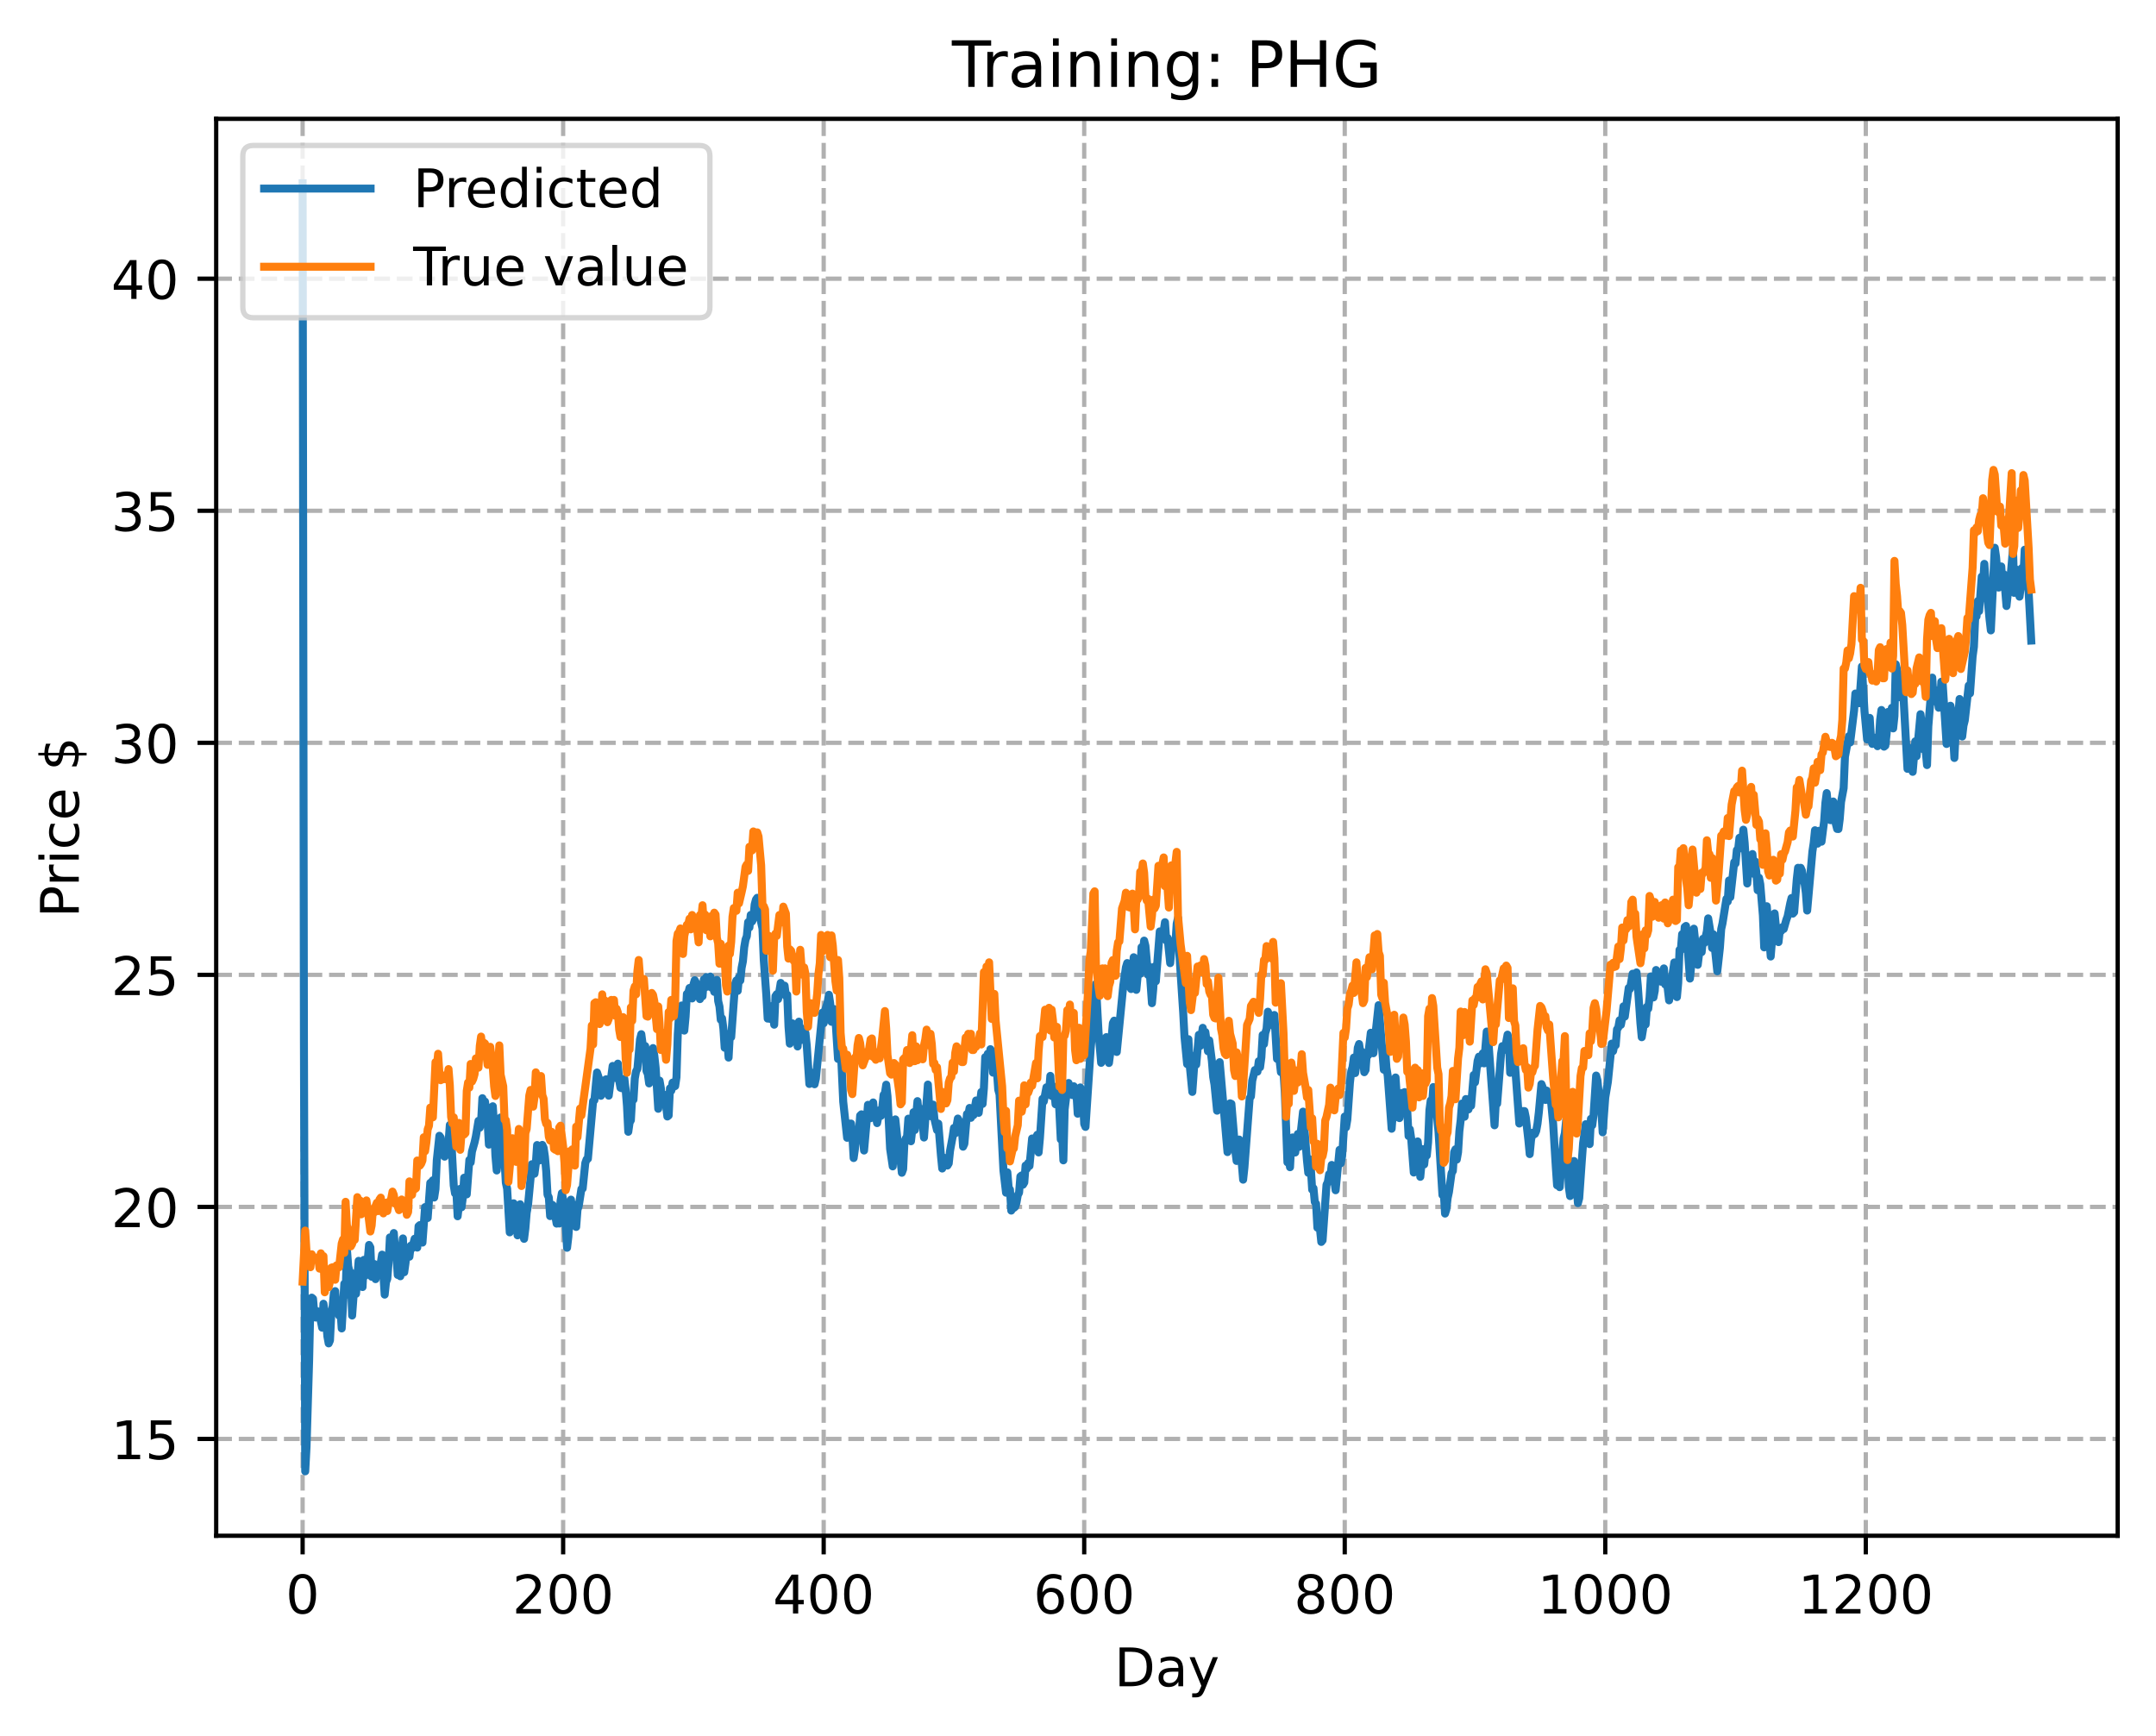 <?xml version="1.0" encoding="utf-8" standalone="no"?>
<!DOCTYPE svg PUBLIC "-//W3C//DTD SVG 1.1//EN"
  "http://www.w3.org/Graphics/SVG/1.1/DTD/svg11.dtd">
<!-- Created with matplotlib (https://matplotlib.org/) -->
<svg height="325.986pt" version="1.1" viewBox="0 0 404.923 325.986" width="404.923pt" xmlns="http://www.w3.org/2000/svg" xmlns:xlink="http://www.w3.org/1999/xlink">
 <defs>
  <style type="text/css">
*{stroke-linecap:butt;stroke-linejoin:round;}
  </style>
 </defs>
 <g id="figure_1">
  <g id="patch_1">
   <path d="M 0 325.986 
L 404.923 325.986 
L 404.923 0 
L 0 0 
z
" style="fill:#ffffff;"/>
  </g>
  <g id="axes_1">
   <g id="patch_2">
    <path d="M 40.603 288.43 
L 397.723 288.43 
L 397.723 22.318 
L 40.603 22.318 
z
" style="fill:#ffffff;"/>
   </g>
   <g id="matplotlib.axis_1">
    <g id="xtick_1">
     <g id="line2d_1">
      <path clip-path="url(#p5a78278628)" d="M 56.836 288.43 
L 56.836 22.318 
" style="fill:none;stroke:#b0b0b0;stroke-dasharray:2.96,1.28;stroke-dashoffset:0;stroke-width:0.8;"/>
     </g>
     <g id="line2d_2">
      <defs>
       <path d="M 0 0 
L 0 3.5 
" id="mda1bec4e37" style="stroke:#000000;stroke-width:0.8;"/>
      </defs>
      <g>
       <use style="stroke:#000000;stroke-width:0.8;" x="56.836" xlink:href="#mda1bec4e37" y="288.43"/>
      </g>
     </g>
     <g id="text_1">
      <!-- 0 -->
      <defs>
       <path d="M 31.781 66.406 
Q 24.172 66.406 20.328 58.906 
Q 16.5 51.422 16.5 36.375 
Q 16.5 21.391 20.328 13.891 
Q 24.172 6.391 31.781 6.391 
Q 39.453 6.391 43.281 13.891 
Q 47.125 21.391 47.125 36.375 
Q 47.125 51.422 43.281 58.906 
Q 39.453 66.406 31.781 66.406 
z
M 31.781 74.219 
Q 44.047 74.219 50.516 64.516 
Q 56.984 54.828 56.984 36.375 
Q 56.984 17.969 50.516 8.266 
Q 44.047 -1.422 31.781 -1.422 
Q 19.531 -1.422 13.062 8.266 
Q 6.594 17.969 6.594 36.375 
Q 6.594 54.828 13.062 64.516 
Q 19.531 74.219 31.781 74.219 
z
" id="DejaVuSans-48"/>
      </defs>
      <g transform="translate(53.655 303.029)scale(0.1 -0.1)">
       <use xlink:href="#DejaVuSans-48"/>
      </g>
     </g>
    </g>
    <g id="xtick_2">
     <g id="line2d_3">
      <path clip-path="url(#p5a78278628)" d="M 105.766 288.43 
L 105.766 22.318 
" style="fill:none;stroke:#b0b0b0;stroke-dasharray:2.96,1.28;stroke-dashoffset:0;stroke-width:0.8;"/>
     </g>
     <g id="line2d_4">
      <g>
       <use style="stroke:#000000;stroke-width:0.8;" x="105.766" xlink:href="#mda1bec4e37" y="288.43"/>
      </g>
     </g>
     <g id="text_2">
      <!-- 200 -->
      <defs>
       <path d="M 19.188 8.297 
L 53.609 8.297 
L 53.609 0 
L 7.328 0 
L 7.328 8.297 
Q 12.938 14.109 22.625 23.891 
Q 32.328 33.688 34.812 36.531 
Q 39.547 41.844 41.422 45.531 
Q 43.312 49.219 43.312 52.781 
Q 43.312 58.594 39.234 62.25 
Q 35.156 65.922 28.609 65.922 
Q 23.969 65.922 18.812 64.312 
Q 13.672 62.703 7.812 59.422 
L 7.812 69.391 
Q 13.766 71.781 18.938 73 
Q 24.125 74.219 28.422 74.219 
Q 39.75 74.219 46.484 68.547 
Q 53.219 62.891 53.219 53.422 
Q 53.219 48.922 51.531 44.891 
Q 49.859 40.875 45.406 35.406 
Q 44.188 33.984 37.641 27.219 
Q 31.109 20.453 19.188 8.297 
z
" id="DejaVuSans-50"/>
      </defs>
      <g transform="translate(96.223 303.029)scale(0.1 -0.1)">
       <use xlink:href="#DejaVuSans-50"/>
       <use x="63.623" xlink:href="#DejaVuSans-48"/>
       <use x="127.246" xlink:href="#DejaVuSans-48"/>
      </g>
     </g>
    </g>
    <g id="xtick_3">
     <g id="line2d_5">
      <path clip-path="url(#p5a78278628)" d="M 154.697 288.43 
L 154.697 22.318 
" style="fill:none;stroke:#b0b0b0;stroke-dasharray:2.96,1.28;stroke-dashoffset:0;stroke-width:0.8;"/>
     </g>
     <g id="line2d_6">
      <g>
       <use style="stroke:#000000;stroke-width:0.8;" x="154.697" xlink:href="#mda1bec4e37" y="288.43"/>
      </g>
     </g>
     <g id="text_3">
      <!-- 400 -->
      <defs>
       <path d="M 37.797 64.312 
L 12.891 25.391 
L 37.797 25.391 
z
M 35.203 72.906 
L 47.609 72.906 
L 47.609 25.391 
L 58.016 25.391 
L 58.016 17.188 
L 47.609 17.188 
L 47.609 0 
L 37.797 0 
L 37.797 17.188 
L 4.891 17.188 
L 4.891 26.703 
z
" id="DejaVuSans-52"/>
      </defs>
      <g transform="translate(145.153 303.029)scale(0.1 -0.1)">
       <use xlink:href="#DejaVuSans-52"/>
       <use x="63.623" xlink:href="#DejaVuSans-48"/>
       <use x="127.246" xlink:href="#DejaVuSans-48"/>
      </g>
     </g>
    </g>
    <g id="xtick_4">
     <g id="line2d_7">
      <path clip-path="url(#p5a78278628)" d="M 203.628 288.43 
L 203.628 22.318 
" style="fill:none;stroke:#b0b0b0;stroke-dasharray:2.96,1.28;stroke-dashoffset:0;stroke-width:0.8;"/>
     </g>
     <g id="line2d_8">
      <g>
       <use style="stroke:#000000;stroke-width:0.8;" x="203.628" xlink:href="#mda1bec4e37" y="288.43"/>
      </g>
     </g>
     <g id="text_4">
      <!-- 600 -->
      <defs>
       <path d="M 33.016 40.375 
Q 26.375 40.375 22.484 35.828 
Q 18.609 31.297 18.609 23.391 
Q 18.609 15.531 22.484 10.953 
Q 26.375 6.391 33.016 6.391 
Q 39.656 6.391 43.531 10.953 
Q 47.406 15.531 47.406 23.391 
Q 47.406 31.297 43.531 35.828 
Q 39.656 40.375 33.016 40.375 
z
M 52.594 71.297 
L 52.594 62.312 
Q 48.875 64.062 45.094 64.984 
Q 41.312 65.922 37.594 65.922 
Q 27.828 65.922 22.672 59.328 
Q 17.531 52.734 16.797 39.406 
Q 19.672 43.656 24.016 45.922 
Q 28.375 48.188 33.594 48.188 
Q 44.578 48.188 50.953 41.516 
Q 57.328 34.859 57.328 23.391 
Q 57.328 12.156 50.688 5.359 
Q 44.047 -1.422 33.016 -1.422 
Q 20.359 -1.422 13.672 8.266 
Q 6.984 17.969 6.984 36.375 
Q 6.984 53.656 15.188 63.938 
Q 23.391 74.219 37.203 74.219 
Q 40.922 74.219 44.703 73.484 
Q 48.484 72.75 52.594 71.297 
z
" id="DejaVuSans-54"/>
      </defs>
      <g transform="translate(194.084 303.029)scale(0.1 -0.1)">
       <use xlink:href="#DejaVuSans-54"/>
       <use x="63.623" xlink:href="#DejaVuSans-48"/>
       <use x="127.246" xlink:href="#DejaVuSans-48"/>
      </g>
     </g>
    </g>
    <g id="xtick_5">
     <g id="line2d_9">
      <path clip-path="url(#p5a78278628)" d="M 252.558 288.43 
L 252.558 22.318 
" style="fill:none;stroke:#b0b0b0;stroke-dasharray:2.96,1.28;stroke-dashoffset:0;stroke-width:0.8;"/>
     </g>
     <g id="line2d_10">
      <g>
       <use style="stroke:#000000;stroke-width:0.8;" x="252.558" xlink:href="#mda1bec4e37" y="288.43"/>
      </g>
     </g>
     <g id="text_5">
      <!-- 800 -->
      <defs>
       <path d="M 31.781 34.625 
Q 24.75 34.625 20.719 30.859 
Q 16.703 27.094 16.703 20.516 
Q 16.703 13.922 20.719 10.156 
Q 24.75 6.391 31.781 6.391 
Q 38.812 6.391 42.859 10.172 
Q 46.922 13.969 46.922 20.516 
Q 46.922 27.094 42.891 30.859 
Q 38.875 34.625 31.781 34.625 
z
M 21.922 38.812 
Q 15.578 40.375 12.031 44.719 
Q 8.5 49.078 8.5 55.328 
Q 8.5 64.062 14.719 69.141 
Q 20.953 74.219 31.781 74.219 
Q 42.672 74.219 48.875 69.141 
Q 55.078 64.062 55.078 55.328 
Q 55.078 49.078 51.531 44.719 
Q 48 40.375 41.703 38.812 
Q 48.828 37.156 52.797 32.312 
Q 56.781 27.484 56.781 20.516 
Q 56.781 9.906 50.312 4.234 
Q 43.844 -1.422 31.781 -1.422 
Q 19.734 -1.422 13.25 4.234 
Q 6.781 9.906 6.781 20.516 
Q 6.781 27.484 10.781 32.312 
Q 14.797 37.156 21.922 38.812 
z
M 18.312 54.391 
Q 18.312 48.734 21.844 45.562 
Q 25.391 42.391 31.781 42.391 
Q 38.141 42.391 41.719 45.562 
Q 45.312 48.734 45.312 54.391 
Q 45.312 60.062 41.719 63.234 
Q 38.141 66.406 31.781 66.406 
Q 25.391 66.406 21.844 63.234 
Q 18.312 60.062 18.312 54.391 
z
" id="DejaVuSans-56"/>
      </defs>
      <g transform="translate(243.015 303.029)scale(0.1 -0.1)">
       <use xlink:href="#DejaVuSans-56"/>
       <use x="63.623" xlink:href="#DejaVuSans-48"/>
       <use x="127.246" xlink:href="#DejaVuSans-48"/>
      </g>
     </g>
    </g>
    <g id="xtick_6">
     <g id="line2d_11">
      <path clip-path="url(#p5a78278628)" d="M 301.489 288.43 
L 301.489 22.318 
" style="fill:none;stroke:#b0b0b0;stroke-dasharray:2.96,1.28;stroke-dashoffset:0;stroke-width:0.8;"/>
     </g>
     <g id="line2d_12">
      <g>
       <use style="stroke:#000000;stroke-width:0.8;" x="301.489" xlink:href="#mda1bec4e37" y="288.43"/>
      </g>
     </g>
     <g id="text_6">
      <!-- 1000 -->
      <defs>
       <path d="M 12.406 8.297 
L 28.516 8.297 
L 28.516 63.922 
L 10.984 60.406 
L 10.984 69.391 
L 28.422 72.906 
L 38.281 72.906 
L 38.281 8.297 
L 54.391 8.297 
L 54.391 0 
L 12.406 0 
z
" id="DejaVuSans-49"/>
      </defs>
      <g transform="translate(288.764 303.029)scale(0.1 -0.1)">
       <use xlink:href="#DejaVuSans-49"/>
       <use x="63.623" xlink:href="#DejaVuSans-48"/>
       <use x="127.246" xlink:href="#DejaVuSans-48"/>
       <use x="190.869" xlink:href="#DejaVuSans-48"/>
      </g>
     </g>
    </g>
    <g id="xtick_7">
     <g id="line2d_13">
      <path clip-path="url(#p5a78278628)" d="M 350.419 288.43 
L 350.419 22.318 
" style="fill:none;stroke:#b0b0b0;stroke-dasharray:2.96,1.28;stroke-dashoffset:0;stroke-width:0.8;"/>
     </g>
     <g id="line2d_14">
      <g>
       <use style="stroke:#000000;stroke-width:0.8;" x="350.419" xlink:href="#mda1bec4e37" y="288.43"/>
      </g>
     </g>
     <g id="text_7">
      <!-- 1200 -->
      <g transform="translate(337.694 303.029)scale(0.1 -0.1)">
       <use xlink:href="#DejaVuSans-49"/>
       <use x="63.623" xlink:href="#DejaVuSans-50"/>
       <use x="127.246" xlink:href="#DejaVuSans-48"/>
       <use x="190.869" xlink:href="#DejaVuSans-48"/>
      </g>
     </g>
    </g>
    <g id="text_8">
     <!-- Day -->
     <defs>
      <path d="M 19.672 64.797 
L 19.672 8.109 
L 31.594 8.109 
Q 46.688 8.109 53.688 14.938 
Q 60.688 21.781 60.688 36.531 
Q 60.688 51.172 53.688 57.984 
Q 46.688 64.797 31.594 64.797 
z
M 9.812 72.906 
L 30.078 72.906 
Q 51.266 72.906 61.172 64.094 
Q 71.094 55.281 71.094 36.531 
Q 71.094 17.672 61.125 8.828 
Q 51.172 0 30.078 0 
L 9.812 0 
z
" id="DejaVuSans-68"/>
      <path d="M 34.281 27.484 
Q 23.391 27.484 19.188 25 
Q 14.984 22.516 14.984 16.5 
Q 14.984 11.719 18.141 8.906 
Q 21.297 6.109 26.703 6.109 
Q 34.188 6.109 38.703 11.406 
Q 43.219 16.703 43.219 25.484 
L 43.219 27.484 
z
M 52.203 31.203 
L 52.203 0 
L 43.219 0 
L 43.219 8.297 
Q 40.141 3.328 35.547 0.953 
Q 30.953 -1.422 24.312 -1.422 
Q 15.922 -1.422 10.953 3.297 
Q 6 8.016 6 15.922 
Q 6 25.141 12.172 29.828 
Q 18.359 34.516 30.609 34.516 
L 43.219 34.516 
L 43.219 35.406 
Q 43.219 41.609 39.141 45 
Q 35.062 48.391 27.688 48.391 
Q 23 48.391 18.547 47.266 
Q 14.109 46.141 10.016 43.891 
L 10.016 52.203 
Q 14.938 54.109 19.578 55.047 
Q 24.219 56 28.609 56 
Q 40.484 56 46.344 49.844 
Q 52.203 43.703 52.203 31.203 
z
" id="DejaVuSans-97"/>
      <path d="M 32.172 -5.078 
Q 28.375 -14.844 24.75 -17.812 
Q 21.141 -20.797 15.094 -20.797 
L 7.906 -20.797 
L 7.906 -13.281 
L 13.188 -13.281 
Q 16.891 -13.281 18.938 -11.516 
Q 21 -9.766 23.484 -3.219 
L 25.094 0.875 
L 2.984 54.688 
L 12.5 54.688 
L 29.594 11.922 
L 46.688 54.688 
L 56.203 54.688 
z
" id="DejaVuSans-121"/>
     </defs>
     <g transform="translate(209.29 316.707)scale(0.1 -0.1)">
      <use xlink:href="#DejaVuSans-68"/>
      <use x="77.002" xlink:href="#DejaVuSans-97"/>
      <use x="138.281" xlink:href="#DejaVuSans-121"/>
     </g>
    </g>
   </g>
   <g id="matplotlib.axis_2">
    <g id="ytick_1">
     <g id="line2d_15">
      <path clip-path="url(#p5a78278628)" d="M 40.603 270.255 
L 397.723 270.255 
" style="fill:none;stroke:#b0b0b0;stroke-dasharray:2.96,1.28;stroke-dashoffset:0;stroke-width:0.8;"/>
     </g>
     <g id="line2d_16">
      <defs>
       <path d="M 0 0 
L -3.5 0 
" id="m28d59bdb5a" style="stroke:#000000;stroke-width:0.8;"/>
      </defs>
      <g>
       <use style="stroke:#000000;stroke-width:0.8;" x="40.603" xlink:href="#m28d59bdb5a" y="270.255"/>
      </g>
     </g>
     <g id="text_9">
      <!-- 15 -->
      <defs>
       <path d="M 10.797 72.906 
L 49.516 72.906 
L 49.516 64.594 
L 19.828 64.594 
L 19.828 46.734 
Q 21.969 47.469 24.109 47.828 
Q 26.266 48.188 28.422 48.188 
Q 40.625 48.188 47.75 41.5 
Q 54.891 34.812 54.891 23.391 
Q 54.891 11.625 47.562 5.094 
Q 40.234 -1.422 26.906 -1.422 
Q 22.312 -1.422 17.547 -0.641 
Q 12.797 0.141 7.719 1.703 
L 7.719 11.625 
Q 12.109 9.234 16.797 8.062 
Q 21.484 6.891 26.703 6.891 
Q 35.156 6.891 40.078 11.328 
Q 45.016 15.766 45.016 23.391 
Q 45.016 31 40.078 35.438 
Q 35.156 39.891 26.703 39.891 
Q 22.75 39.891 18.812 39.016 
Q 14.891 38.141 10.797 36.281 
z
" id="DejaVuSans-53"/>
      </defs>
      <g transform="translate(20.878 274.055)scale(0.1 -0.1)">
       <use xlink:href="#DejaVuSans-49"/>
       <use x="63.623" xlink:href="#DejaVuSans-53"/>
      </g>
     </g>
    </g>
    <g id="ytick_2">
     <g id="line2d_17">
      <path clip-path="url(#p5a78278628)" d="M 40.603 226.673 
L 397.723 226.673 
" style="fill:none;stroke:#b0b0b0;stroke-dasharray:2.96,1.28;stroke-dashoffset:0;stroke-width:0.8;"/>
     </g>
     <g id="line2d_18">
      <g>
       <use style="stroke:#000000;stroke-width:0.8;" x="40.603" xlink:href="#m28d59bdb5a" y="226.673"/>
      </g>
     </g>
     <g id="text_10">
      <!-- 20 -->
      <g transform="translate(20.878 230.472)scale(0.1 -0.1)">
       <use xlink:href="#DejaVuSans-50"/>
       <use x="63.623" xlink:href="#DejaVuSans-48"/>
      </g>
     </g>
    </g>
    <g id="ytick_3">
     <g id="line2d_19">
      <path clip-path="url(#p5a78278628)" d="M 40.603 183.09 
L 397.723 183.09 
" style="fill:none;stroke:#b0b0b0;stroke-dasharray:2.96,1.28;stroke-dashoffset:0;stroke-width:0.8;"/>
     </g>
     <g id="line2d_20">
      <g>
       <use style="stroke:#000000;stroke-width:0.8;" x="40.603" xlink:href="#m28d59bdb5a" y="183.09"/>
      </g>
     </g>
     <g id="text_11">
      <!-- 25 -->
      <g transform="translate(20.878 186.889)scale(0.1 -0.1)">
       <use xlink:href="#DejaVuSans-50"/>
       <use x="63.623" xlink:href="#DejaVuSans-53"/>
      </g>
     </g>
    </g>
    <g id="ytick_4">
     <g id="line2d_21">
      <path clip-path="url(#p5a78278628)" d="M 40.603 139.508 
L 397.723 139.508 
" style="fill:none;stroke:#b0b0b0;stroke-dasharray:2.96,1.28;stroke-dashoffset:0;stroke-width:0.8;"/>
     </g>
     <g id="line2d_22">
      <g>
       <use style="stroke:#000000;stroke-width:0.8;" x="40.603" xlink:href="#m28d59bdb5a" y="139.508"/>
      </g>
     </g>
     <g id="text_12">
      <!-- 30 -->
      <defs>
       <path d="M 40.578 39.312 
Q 47.656 37.797 51.625 33 
Q 55.609 28.219 55.609 21.188 
Q 55.609 10.406 48.188 4.484 
Q 40.766 -1.422 27.094 -1.422 
Q 22.516 -1.422 17.656 -0.516 
Q 12.797 0.391 7.625 2.203 
L 7.625 11.719 
Q 11.719 9.328 16.594 8.109 
Q 21.484 6.891 26.812 6.891 
Q 36.078 6.891 40.938 10.547 
Q 45.797 14.203 45.797 21.188 
Q 45.797 27.641 41.281 31.266 
Q 36.766 34.906 28.719 34.906 
L 20.219 34.906 
L 20.219 43.016 
L 29.109 43.016 
Q 36.375 43.016 40.234 45.922 
Q 44.094 48.828 44.094 54.297 
Q 44.094 59.906 40.109 62.906 
Q 36.141 65.922 28.719 65.922 
Q 24.656 65.922 20.016 65.031 
Q 15.375 64.156 9.812 62.312 
L 9.812 71.094 
Q 15.438 72.656 20.344 73.438 
Q 25.25 74.219 29.594 74.219 
Q 40.828 74.219 47.359 69.109 
Q 53.906 64.016 53.906 55.328 
Q 53.906 49.266 50.438 45.094 
Q 46.969 40.922 40.578 39.312 
z
" id="DejaVuSans-51"/>
      </defs>
      <g transform="translate(20.878 143.307)scale(0.1 -0.1)">
       <use xlink:href="#DejaVuSans-51"/>
       <use x="63.623" xlink:href="#DejaVuSans-48"/>
      </g>
     </g>
    </g>
    <g id="ytick_5">
     <g id="line2d_23">
      <path clip-path="url(#p5a78278628)" d="M 40.603 95.925 
L 397.723 95.925 
" style="fill:none;stroke:#b0b0b0;stroke-dasharray:2.96,1.28;stroke-dashoffset:0;stroke-width:0.8;"/>
     </g>
     <g id="line2d_24">
      <g>
       <use style="stroke:#000000;stroke-width:0.8;" x="40.603" xlink:href="#m28d59bdb5a" y="95.925"/>
      </g>
     </g>
     <g id="text_13">
      <!-- 35 -->
      <g transform="translate(20.878 99.724)scale(0.1 -0.1)">
       <use xlink:href="#DejaVuSans-51"/>
       <use x="63.623" xlink:href="#DejaVuSans-53"/>
      </g>
     </g>
    </g>
    <g id="ytick_6">
     <g id="line2d_25">
      <path clip-path="url(#p5a78278628)" d="M 40.603 52.343 
L 397.723 52.343 
" style="fill:none;stroke:#b0b0b0;stroke-dasharray:2.96,1.28;stroke-dashoffset:0;stroke-width:0.8;"/>
     </g>
     <g id="line2d_26">
      <g>
       <use style="stroke:#000000;stroke-width:0.8;" x="40.603" xlink:href="#m28d59bdb5a" y="52.343"/>
      </g>
     </g>
     <g id="text_14">
      <!-- 40 -->
      <g transform="translate(20.878 56.142)scale(0.1 -0.1)">
       <use xlink:href="#DejaVuSans-52"/>
       <use x="63.623" xlink:href="#DejaVuSans-48"/>
      </g>
     </g>
    </g>
    <g id="text_15">
     <!-- Price $ -->
     <defs>
      <path d="M 19.672 64.797 
L 19.672 37.406 
L 32.078 37.406 
Q 38.969 37.406 42.719 40.969 
Q 46.484 44.531 46.484 51.125 
Q 46.484 57.672 42.719 61.234 
Q 38.969 64.797 32.078 64.797 
z
M 9.812 72.906 
L 32.078 72.906 
Q 44.344 72.906 50.609 67.359 
Q 56.891 61.812 56.891 51.125 
Q 56.891 40.328 50.609 34.812 
Q 44.344 29.297 32.078 29.297 
L 19.672 29.297 
L 19.672 0 
L 9.812 0 
z
" id="DejaVuSans-80"/>
      <path d="M 41.109 46.297 
Q 39.594 47.172 37.812 47.578 
Q 36.031 48 33.891 48 
Q 26.266 48 22.188 43.047 
Q 18.109 38.094 18.109 28.812 
L 18.109 0 
L 9.078 0 
L 9.078 54.688 
L 18.109 54.688 
L 18.109 46.188 
Q 20.953 51.172 25.484 53.578 
Q 30.031 56 36.531 56 
Q 37.453 56 38.578 55.875 
Q 39.703 55.766 41.062 55.516 
z
" id="DejaVuSans-114"/>
      <path d="M 9.422 54.688 
L 18.406 54.688 
L 18.406 0 
L 9.422 0 
z
M 9.422 75.984 
L 18.406 75.984 
L 18.406 64.594 
L 9.422 64.594 
z
" id="DejaVuSans-105"/>
      <path d="M 48.781 52.594 
L 48.781 44.188 
Q 44.969 46.297 41.141 47.344 
Q 37.312 48.391 33.406 48.391 
Q 24.656 48.391 19.812 42.844 
Q 14.984 37.312 14.984 27.297 
Q 14.984 17.281 19.812 11.734 
Q 24.656 6.203 33.406 6.203 
Q 37.312 6.203 41.141 7.25 
Q 44.969 8.297 48.781 10.406 
L 48.781 2.094 
Q 45.016 0.344 40.984 -0.531 
Q 36.969 -1.422 32.422 -1.422 
Q 20.062 -1.422 12.781 6.344 
Q 5.516 14.109 5.516 27.297 
Q 5.516 40.672 12.859 48.328 
Q 20.219 56 33.016 56 
Q 37.156 56 41.109 55.141 
Q 45.062 54.297 48.781 52.594 
z
" id="DejaVuSans-99"/>
      <path d="M 56.203 29.594 
L 56.203 25.203 
L 14.891 25.203 
Q 15.484 15.922 20.484 11.062 
Q 25.484 6.203 34.422 6.203 
Q 39.594 6.203 44.453 7.469 
Q 49.312 8.734 54.109 11.281 
L 54.109 2.781 
Q 49.266 0.734 44.188 -0.344 
Q 39.109 -1.422 33.891 -1.422 
Q 20.797 -1.422 13.156 6.188 
Q 5.516 13.812 5.516 26.812 
Q 5.516 40.234 12.766 48.109 
Q 20.016 56 32.328 56 
Q 43.359 56 49.781 48.891 
Q 56.203 41.797 56.203 29.594 
z
M 47.219 32.234 
Q 47.125 39.594 43.094 43.984 
Q 39.062 48.391 32.422 48.391 
Q 24.906 48.391 20.391 44.141 
Q 15.875 39.891 15.188 32.172 
z
" id="DejaVuSans-101"/>
      <path id="DejaVuSans-32"/>
      <path d="M 33.797 -14.703 
L 28.906 -14.703 
L 28.859 0 
Q 23.734 0.094 18.609 1.188 
Q 13.484 2.297 8.297 4.5 
L 8.297 13.281 
Q 13.281 10.156 18.375 8.562 
Q 23.484 6.984 28.906 6.938 
L 28.906 29.203 
Q 18.109 30.953 13.203 35.156 
Q 8.297 39.359 8.297 46.688 
Q 8.297 54.641 13.625 59.219 
Q 18.953 63.812 28.906 64.5 
L 28.906 75.984 
L 33.797 75.984 
L 33.797 64.656 
Q 38.328 64.453 42.578 63.688 
Q 46.828 62.938 50.875 61.625 
L 50.875 53.078 
Q 46.828 55.125 42.547 56.25 
Q 38.281 57.375 33.797 57.562 
L 33.797 36.719 
Q 44.875 35.016 50.094 30.609 
Q 55.328 26.219 55.328 18.609 
Q 55.328 10.359 49.781 5.594 
Q 44.234 0.828 33.797 0.094 
z
M 28.906 37.594 
L 28.906 57.625 
Q 23.25 56.984 20.266 54.391 
Q 17.281 51.812 17.281 47.516 
Q 17.281 43.312 20.031 40.969 
Q 22.797 38.625 28.906 37.594 
z
M 33.797 28.219 
L 33.797 7.078 
Q 39.984 7.906 43.141 10.594 
Q 46.297 13.281 46.297 17.672 
Q 46.297 21.969 43.281 24.5 
Q 40.281 27.047 33.797 28.219 
z
" id="DejaVuSans-36"/>
     </defs>
     <g transform="translate(14.798 172.342)rotate(-90)scale(0.1 -0.1)">
      <use xlink:href="#DejaVuSans-80"/>
      <use x="58.553" xlink:href="#DejaVuSans-114"/>
      <use x="99.666" xlink:href="#DejaVuSans-105"/>
      <use x="127.449" xlink:href="#DejaVuSans-99"/>
      <use x="182.43" xlink:href="#DejaVuSans-101"/>
      <use x="243.953" xlink:href="#DejaVuSans-32"/>
      <use x="275.74" xlink:href="#DejaVuSans-36"/>
     </g>
    </g>
   </g>
   <g id="line2d_27">
    <path clip-path="url(#p5a78278628)" d="M 56.836 34.414 
L 57.081 195.044 
L 57.325 276.334 
L 57.57 271.746 
L 58.059 255.476 
L 58.304 244.444 
L 58.548 243.711 
L 58.793 243.922 
L 59.038 246.792 
L 59.282 247.454 
L 59.527 246.238 
L 59.772 246.919 
L 60.016 246.93 
L 60.506 249.358 
L 60.75 244.858 
L 61.24 248.117 
L 61.484 250.972 
L 61.729 252.308 
L 61.974 251.751 
L 62.218 246.779 
L 62.463 245.462 
L 62.708 242.814 
L 62.952 242.489 
L 63.197 246.42 
L 63.441 245.039 
L 63.686 247.093 
L 63.931 245.834 
L 64.175 249.498 
L 64.665 241.107 
L 64.909 243.238 
L 65.154 234.6 
L 65.399 237.816 
L 65.643 238.829 
L 65.888 238.982 
L 66.133 247.072 
L 66.622 240.461 
L 66.867 243.005 
L 67.356 236.8 
L 67.601 240.97 
L 67.845 240.566 
L 68.09 241.724 
L 68.335 236.621 
L 68.579 239.617 
L 68.824 236.606 
L 69.069 236.545 
L 69.313 233.814 
L 69.558 234.277 
L 69.802 239.792 
L 70.047 238.171 
L 70.292 237.393 
L 70.536 240.238 
L 70.781 238.654 
L 71.27 238.659 
L 71.76 235.636 
L 72.249 243.148 
L 72.494 240.826 
L 72.738 240.171 
L 72.983 237.169 
L 73.228 232.398 
L 73.472 236.05 
L 73.717 235 
L 73.962 231.582 
L 74.206 234.845 
L 74.451 235.783 
L 74.696 239.452 
L 74.94 237.933 
L 75.185 239.698 
L 75.429 235.057 
L 75.674 232.591 
L 75.919 238.946 
L 76.163 237.207 
L 76.408 234.51 
L 76.897 236.028 
L 77.142 233.956 
L 77.387 234.466 
L 77.876 232.651 
L 78.365 234.316 
L 78.61 230.3 
L 78.855 230.087 
L 79.099 232.686 
L 79.344 233.378 
L 79.833 226.703 
L 80.323 228.756 
L 80.812 222.162 
L 81.056 222.012 
L 81.301 221.673 
L 81.546 224.913 
L 81.79 223.311 
L 82.035 217.897 
L 82.524 213.312 
L 82.769 213.651 
L 83.014 216.378 
L 83.258 216.399 
L 83.503 217.236 
L 83.748 215.721 
L 83.992 216.712 
L 84.237 214.607 
L 84.482 211.276 
L 84.726 213.446 
L 85.216 222.641 
L 85.46 224.129 
L 85.705 223.66 
L 85.95 228.432 
L 86.194 226.355 
L 86.439 223.278 
L 86.684 226.746 
L 86.928 224.889 
L 87.173 221.192 
L 87.417 223.681 
L 87.662 224.321 
L 88.151 217.851 
L 88.396 218.328 
L 88.641 216.279 
L 89.13 214.551 
L 89.375 213.432 
L 89.864 210.507 
L 90.109 211.794 
L 90.353 210.715 
L 90.598 206.254 
L 90.843 207.431 
L 91.087 206.887 
L 91.577 210.693 
L 91.821 214.978 
L 92.066 212.685 
L 92.311 207.973 
L 92.555 207.769 
L 92.8 211.507 
L 93.044 217.063 
L 93.289 219.834 
L 93.778 213.711 
L 94.023 209.871 
L 94.268 211.066 
L 94.757 218.028 
L 95.002 222.131 
L 95.246 223.271 
L 95.736 231.453 
L 95.98 230.792 
L 96.225 228.933 
L 96.47 225.995 
L 96.959 228.5 
L 97.204 232.016 
L 97.448 228.234 
L 97.693 226.176 
L 97.938 227.62 
L 98.182 231.672 
L 98.427 232.673 
L 98.672 230.715 
L 98.916 227.769 
L 99.161 226.423 
L 99.895 218.653 
L 100.139 220.427 
L 100.384 220.444 
L 100.629 218.622 
L 100.873 215.051 
L 101.118 217.363 
L 101.363 217.94 
L 101.607 216.845 
L 101.852 215.025 
L 102.097 215.568 
L 102.341 217.237 
L 102.586 219.962 
L 102.831 224.391 
L 103.075 224.875 
L 103.32 228.398 
L 103.565 226.205 
L 103.809 226.33 
L 104.054 227.008 
L 104.543 229.811 
L 104.788 229.056 
L 105.032 229.793 
L 105.277 225.57 
L 105.522 224.095 
L 105.766 225.323 
L 106.256 230.312 
L 106.5 234.351 
L 106.745 232.285 
L 107.234 225.308 
L 107.479 228.055 
L 107.724 226.23 
L 108.213 230.437 
L 108.458 227.236 
L 108.702 226.457 
L 109.192 223.317 
L 109.436 223.219 
L 109.926 218.431 
L 110.17 217.747 
L 110.415 217.634 
L 111.393 206.789 
L 111.638 206.632 
L 112.127 201.43 
L 112.372 202.151 
L 112.617 203.334 
L 112.861 205.805 
L 113.106 205.038 
L 113.351 202.921 
L 113.595 204.297 
L 113.84 202.704 
L 114.085 203.677 
L 114.329 205.782 
L 115.063 200.198 
L 115.308 202.173 
L 115.553 200.688 
L 115.797 202.505 
L 116.042 199.764 
L 116.287 202.886 
L 116.531 204.292 
L 116.776 204.385 
L 117.02 203.948 
L 117.265 202.603 
L 117.51 204.682 
L 117.754 207.714 
L 117.999 212.564 
L 118.244 210.84 
L 118.488 210.397 
L 118.733 205.987 
L 118.978 206.533 
L 119.222 202.54 
L 119.467 201.185 
L 119.712 200.759 
L 120.201 195.211 
L 120.446 194.231 
L 120.935 197.969 
L 121.18 196.458 
L 121.424 201.173 
L 121.669 201.684 
L 121.914 203.484 
L 122.158 201.961 
L 122.648 196.841 
L 122.892 198.291 
L 123.137 200.534 
L 123.626 208.247 
L 123.871 202.952 
L 124.115 204.362 
L 124.36 206.844 
L 124.605 205.88 
L 124.849 205.634 
L 125.339 209.696 
L 125.583 209.501 
L 125.828 204.4 
L 126.073 204.851 
L 126.317 203.334 
L 126.562 204.109 
L 126.807 203.973 
L 127.051 202.318 
L 127.296 194.249 
L 127.541 190.294 
L 127.785 189.209 
L 128.03 188.842 
L 128.275 190.328 
L 128.519 193.562 
L 128.764 190.935 
L 129.008 186.654 
L 129.253 186.548 
L 129.498 185.554 
L 129.742 185.71 
L 129.987 187.522 
L 130.232 184.921 
L 130.476 184.094 
L 130.966 185.01 
L 131.21 185.003 
L 131.455 187.646 
L 131.7 186.263 
L 131.944 187.114 
L 132.189 183.957 
L 132.434 185.46 
L 132.678 183.499 
L 132.923 185.295 
L 133.412 183.408 
L 133.657 185.504 
L 133.902 185.231 
L 134.146 186.28 
L 134.391 184.583 
L 134.636 184.041 
L 134.88 187.999 
L 135.125 189.033 
L 135.369 191.53 
L 135.614 191.255 
L 135.859 193.175 
L 136.103 196.78 
L 136.348 195.092 
L 136.593 195.375 
L 136.837 198.629 
L 137.082 194.059 
L 137.327 194.792 
L 138.061 184.781 
L 138.305 184.134 
L 138.55 186.103 
L 138.795 183.519 
L 139.039 184.165 
L 139.284 181.775 
L 139.529 180.55 
L 139.773 177.901 
L 140.018 176.484 
L 140.263 175.821 
L 140.507 173.186 
L 140.752 174.19 
L 140.996 171.838 
L 141.241 173.078 
L 141.486 172.624 
L 141.73 169.882 
L 141.975 168.951 
L 142.22 168.619 
L 142.464 168.854 
L 142.709 170.217 
L 142.954 173.243 
L 143.198 174.369 
L 143.443 180.28 
L 143.932 186.991 
L 144.177 191.308 
L 144.422 190.377 
L 144.666 191.38 
L 144.911 191.211 
L 145.156 188.878 
L 145.4 192.451 
L 145.645 187.08 
L 145.89 186.714 
L 146.134 187.657 
L 146.624 184.604 
L 146.868 186.239 
L 147.113 186.475 
L 147.357 185.119 
L 147.602 187.082 
L 147.847 186.826 
L 148.091 192.816 
L 148.336 196.011 
L 148.581 193.408 
L 148.825 192.194 
L 149.315 195.329 
L 149.559 193.077 
L 149.804 196.543 
L 150.049 191.88 
L 150.293 195.396 
L 150.538 193.126 
L 150.783 193.514 
L 151.027 195.012 
L 151.272 193.999 
L 151.517 196.351 
L 152.006 203.587 
L 152.495 201.471 
L 152.74 201.778 
L 152.984 203.637 
L 153.229 202.563 
L 154.452 190.194 
L 154.697 192.183 
L 154.942 189.817 
L 155.431 188.282 
L 155.676 186.829 
L 155.92 188.442 
L 156.165 191.909 
L 156.41 189.779 
L 156.654 189.514 
L 156.899 191.276 
L 157.388 198.88 
L 157.633 193.953 
L 157.878 196.293 
L 158.367 206.917 
L 159.101 213.696 
L 159.345 210.988 
L 159.59 212.447 
L 159.835 211.016 
L 160.079 213.263 
L 160.324 217.496 
L 160.569 215.765 
L 160.813 212.302 
L 161.058 212.874 
L 161.303 212.841 
L 161.547 209.511 
L 161.792 209.284 
L 162.037 213.828 
L 162.281 216.084 
L 162.771 210.558 
L 163.015 207.499 
L 163.26 209.16 
L 163.505 210.013 
L 163.749 208.096 
L 163.994 207.057 
L 164.239 209.92 
L 164.483 209.516 
L 164.728 210.937 
L 165.217 208.505 
L 165.462 209.564 
L 165.706 207.975 
L 165.951 205.633 
L 166.196 205.345 
L 166.44 203.719 
L 166.685 205.92 
L 167.174 215.769 
L 167.664 219.064 
L 167.908 215.595 
L 168.153 210.232 
L 168.887 217.201 
L 169.132 217.93 
L 169.376 220.262 
L 169.621 219.6 
L 169.866 214.518 
L 170.11 213.813 
L 170.355 213.472 
L 170.6 210.098 
L 171.089 214.344 
L 171.333 212.217 
L 171.578 208.884 
L 171.823 212.228 
L 172.312 206.804 
L 172.557 209.416 
L 172.801 208.192 
L 173.046 208.744 
L 173.535 213.643 
L 174.269 203.695 
L 174.514 208.076 
L 174.759 209.637 
L 175.003 207.946 
L 175.248 207.464 
L 175.493 210.157 
L 175.982 212.249 
L 176.227 211.029 
L 176.716 216.985 
L 176.96 219.464 
L 177.205 217.399 
L 177.45 218.881 
L 177.694 217.77 
L 177.939 218.904 
L 178.184 218.501 
L 178.428 216.147 
L 178.918 213.477 
L 179.162 211.838 
L 179.407 212.856 
L 179.896 210.076 
L 180.141 210.508 
L 180.386 211.317 
L 180.63 211.657 
L 180.875 215.364 
L 181.12 214.827 
L 181.609 209.224 
L 181.854 209.407 
L 182.098 208.084 
L 182.343 209.944 
L 182.588 208.921 
L 182.832 209.439 
L 183.321 206.685 
L 183.566 208.913 
L 183.811 209.007 
L 184.3 205.095 
L 184.545 207.33 
L 184.789 204.375 
L 185.034 198.54 
L 185.279 199.034 
L 185.523 197.901 
L 185.768 199.529 
L 186.013 197.051 
L 186.257 197.435 
L 186.502 201.458 
L 186.991 197.795 
L 187.481 204.662 
L 187.725 205.539 
L 188.459 219.832 
L 188.948 224.009 
L 189.193 220.171 
L 189.438 223.055 
L 189.682 223.426 
L 189.927 227.366 
L 190.172 226.003 
L 190.416 226.866 
L 190.661 226.652 
L 190.906 225.882 
L 191.15 224.458 
L 191.395 224.003 
L 191.64 220.955 
L 191.884 220.758 
L 192.129 222.502 
L 192.374 222.089 
L 192.618 218.897 
L 192.863 219.505 
L 193.108 218.419 
L 193.352 218.982 
L 193.842 213.822 
L 194.086 215.224 
L 194.331 214.727 
L 194.575 213.589 
L 194.82 213.12 
L 195.065 216.444 
L 195.309 213.774 
L 195.799 206.381 
L 196.043 206.86 
L 196.533 204.21 
L 196.777 204.972 
L 197.022 205.005 
L 197.267 202.06 
L 197.511 205.832 
L 197.756 203.981 
L 198.001 204.956 
L 198.245 207.402 
L 198.735 204.148 
L 199.224 213.991 
L 199.469 212.688 
L 199.713 217.93 
L 199.958 208.349 
L 200.447 204.421 
L 200.692 203.4 
L 200.936 205.536 
L 201.181 204.06 
L 201.426 205.676 
L 201.67 204.012 
L 202.16 205.2 
L 202.404 209.17 
L 202.649 207.29 
L 202.894 204.232 
L 203.138 207.889 
L 203.383 206.026 
L 203.628 211.104 
L 203.872 211.647 
L 204.851 196.837 
L 205.096 194.204 
L 205.585 186.574 
L 205.83 184.782 
L 206.319 193.9 
L 206.808 199.617 
L 207.053 198.328 
L 207.297 195.25 
L 207.542 196.182 
L 207.787 194.785 
L 208.276 199.643 
L 208.521 197.782 
L 209.01 192.152 
L 209.255 191.691 
L 209.744 197.575 
L 210.967 185.096 
L 211.457 181.681 
L 211.701 180.876 
L 211.946 181.974 
L 212.191 185.318 
L 212.435 185.754 
L 212.924 179.783 
L 213.414 185.91 
L 213.658 183.382 
L 213.903 182.285 
L 214.148 182.907 
L 214.392 177.898 
L 214.637 178.85 
L 214.882 176.66 
L 215.126 177.643 
L 215.616 183.106 
L 215.86 181.551 
L 216.35 188.411 
L 216.594 185.758 
L 216.839 181.54 
L 217.084 184.3 
L 217.818 174.933 
L 218.062 175.83 
L 218.307 174.91 
L 218.551 174.884 
L 218.796 173.2 
L 219.041 176.64 
L 219.285 176.137 
L 219.775 180.892 
L 220.019 177.98 
L 220.264 177.438 
L 220.509 176.607 
L 220.753 177.231 
L 220.998 173.504 
L 221.243 172.39 
L 221.487 179.036 
L 222.221 190.206 
L 222.466 194.772 
L 222.955 199.853 
L 223.2 195.169 
L 223.445 200.105 
L 223.934 205.075 
L 224.423 198.242 
L 224.668 199.948 
L 225.157 194.353 
L 225.402 196.444 
L 225.891 193.038 
L 226.136 195.008 
L 226.38 193.829 
L 226.87 197.44 
L 227.114 195.397 
L 227.604 199.232 
L 227.848 202.269 
L 228.093 203.684 
L 228.582 208.605 
L 229.072 199.49 
L 230.539 216.378 
L 231.029 207.214 
L 231.273 207.32 
L 232.007 216.186 
L 232.252 218.046 
L 232.497 214.352 
L 232.741 214.024 
L 232.986 215.72 
L 233.475 221.56 
L 233.72 219.274 
L 234.699 206.271 
L 234.943 205.928 
L 235.188 202.958 
L 235.677 200.967 
L 235.922 201.037 
L 236.167 201.268 
L 236.411 199.303 
L 236.656 200.444 
L 236.9 198.586 
L 237.145 194.378 
L 237.39 196.097 
L 237.634 194.006 
L 237.879 193.234 
L 238.124 190.015 
L 238.368 190.649 
L 238.613 192.267 
L 238.858 191.549 
L 239.102 192.639 
L 239.347 190.627 
L 239.836 198.868 
L 240.081 197.051 
L 240.57 201.374 
L 240.815 199.286 
L 241.06 201.378 
L 241.304 205.195 
L 241.794 218.3 
L 242.038 217.614 
L 242.283 219.22 
L 242.527 214.485 
L 242.772 213.624 
L 243.017 214.308 
L 243.261 216.457 
L 243.751 212.974 
L 243.995 215.388 
L 244.729 208.778 
L 245.463 217.93 
L 245.708 220.266 
L 245.953 217.705 
L 246.197 219.531 
L 246.442 223.436 
L 246.687 223.166 
L 246.931 225.739 
L 247.176 226.084 
L 247.421 230.574 
L 247.665 228.477 
L 248.155 233.252 
L 248.399 232.951 
L 249.133 222.51 
L 249.378 222.014 
L 249.622 220.523 
L 249.867 220.884 
L 250.112 218.793 
L 250.356 219.99 
L 250.846 223.546 
L 251.58 215.957 
L 251.824 218.476 
L 252.069 217.108 
L 252.558 209.695 
L 252.803 211.734 
L 253.048 210.264 
L 253.537 203.31 
L 253.782 201.223 
L 254.026 200.398 
L 254.271 198.625 
L 254.515 201.539 
L 254.76 199.849 
L 255.005 196.798 
L 255.249 196.077 
L 255.494 197.643 
L 255.739 197.492 
L 255.983 198.883 
L 256.228 201.374 
L 256.473 200.952 
L 256.717 197.66 
L 256.962 198.196 
L 257.451 193.96 
L 257.696 194.877 
L 257.941 197.813 
L 258.919 188.779 
L 259.898 200.909 
L 260.143 197.061 
L 260.387 200.526 
L 260.632 202.066 
L 261.366 211.994 
L 262.1 202.364 
L 262.589 209.867 
L 262.834 209.995 
L 263.323 205.266 
L 263.568 207.303 
L 263.812 205.107 
L 264.057 206.197 
L 264.302 208.625 
L 264.546 213.361 
L 264.791 212.105 
L 265.036 213.81 
L 265.525 220.22 
L 265.77 218.392 
L 266.014 214.7 
L 266.259 214.372 
L 266.503 216.761 
L 266.748 221.024 
L 267.237 215.818 
L 267.482 218.692 
L 267.727 216.381 
L 267.971 217.029 
L 268.216 214.526 
L 268.461 208.514 
L 268.705 206.682 
L 268.95 207.499 
L 269.195 204.161 
L 269.439 204.808 
L 270.173 212.595 
L 270.907 224.44 
L 271.152 223.874 
L 271.397 227.928 
L 271.641 227.159 
L 271.886 225.007 
L 272.131 223.871 
L 272.62 220.328 
L 272.864 219.923 
L 273.109 216.363 
L 273.354 215.85 
L 273.598 217.788 
L 273.843 216.394 
L 274.088 212.453 
L 274.332 210.386 
L 274.577 207.26 
L 274.822 207.823 
L 275.066 209.74 
L 275.311 206.413 
L 275.556 206.64 
L 275.8 208.366 
L 276.045 206.335 
L 276.29 207.685 
L 276.779 201.901 
L 277.024 203.277 
L 277.513 199.259 
L 277.758 198.455 
L 278.002 199.726 
L 278.491 197.825 
L 278.736 199.713 
L 279.225 193.736 
L 279.47 194.637 
L 280.693 211.347 
L 280.938 206.824 
L 281.183 207.291 
L 281.917 197.928 
L 282.161 196.475 
L 282.406 197.233 
L 282.651 196.999 
L 283.14 194.317 
L 283.385 195.265 
L 283.629 201.486 
L 284.363 197.651 
L 285.342 211.015 
L 285.586 209.301 
L 285.831 209.329 
L 286.076 208.667 
L 286.32 208.68 
L 286.565 209.877 
L 287.054 214.191 
L 287.299 216.756 
L 287.544 214.159 
L 287.788 212.759 
L 288.033 213.112 
L 288.278 212.964 
L 288.522 212.382 
L 288.767 211.019 
L 289.012 208.912 
L 289.501 203.609 
L 289.746 204.241 
L 290.235 206.581 
L 290.479 204.825 
L 290.724 205.173 
L 290.969 206.702 
L 291.213 205.86 
L 291.703 211.085 
L 292.192 219.046 
L 292.437 222.617 
L 292.681 220.053 
L 292.926 222.967 
L 293.66 213.823 
L 293.905 212.825 
L 294.149 210.345 
L 294.639 222.938 
L 294.883 224.639 
L 295.373 218.49 
L 295.617 218.055 
L 295.862 219.447 
L 296.351 225.966 
L 296.596 225.048 
L 297.085 217.989 
L 297.33 214.672 
L 297.819 211.135 
L 298.064 213.504 
L 298.308 213.808 
L 298.553 214.878 
L 298.798 210.13 
L 299.042 211.35 
L 299.287 209.443 
L 299.776 202.003 
L 300.021 202.892 
L 300.51 207.776 
L 300.755 208.46 
L 301 212.665 
L 301.489 206.121 
L 301.978 203.207 
L 302.712 196.005 
L 302.957 197.418 
L 303.201 196.23 
L 303.446 196.31 
L 303.691 193.329 
L 303.935 192.989 
L 304.18 191.617 
L 304.425 192.481 
L 304.669 191.184 
L 304.914 188.999 
L 305.159 190.931 
L 305.893 185.54 
L 306.137 185.736 
L 306.627 182.878 
L 306.871 182.88 
L 307.116 184.153 
L 307.361 182.633 
L 307.605 185.201 
L 308.094 192.207 
L 308.339 194.804 
L 308.584 193.323 
L 308.828 190.973 
L 309.073 192.41 
L 309.318 189.083 
L 309.562 189.45 
L 309.807 187.335 
L 310.052 183.384 
L 310.296 184.68 
L 310.541 187.333 
L 310.786 186.072 
L 311.03 182.18 
L 311.52 182.903 
L 311.764 183.942 
L 312.009 184.387 
L 312.254 184.169 
L 312.498 181.878 
L 312.743 184.905 
L 312.988 183.704 
L 313.477 187.881 
L 314.211 182.37 
L 314.455 180.758 
L 314.945 187.264 
L 315.189 184.609 
L 315.434 178.401 
L 315.679 178.445 
L 315.923 175.451 
L 316.168 177.197 
L 316.413 174.096 
L 316.657 173.902 
L 317.391 183.79 
L 317.636 181.333 
L 317.881 176.342 
L 318.125 174.419 
L 318.859 181.213 
L 319.349 177.132 
L 319.593 178.823 
L 319.838 176.32 
L 320.082 177.118 
L 320.572 174.91 
L 320.816 172.482 
L 321.306 175.475 
L 321.55 178.044 
L 321.795 175.475 
L 322.529 182.418 
L 323.018 178.01 
L 323.263 174.505 
L 323.508 173.411 
L 324.242 168.818 
L 324.486 169.329 
L 324.731 165.366 
L 324.976 168.498 
L 325.71 161.927 
L 325.954 162.179 
L 326.199 159.652 
L 326.443 159.537 
L 326.688 157.35 
L 326.933 158.87 
L 327.177 158.58 
L 327.422 155.825 
L 327.667 158.305 
L 328.156 165.936 
L 328.401 163.027 
L 328.645 162.22 
L 328.89 160.682 
L 329.135 160.398 
L 329.379 164.118 
L 329.624 161.768 
L 329.869 163.967 
L 330.113 167.196 
L 330.358 164.843 
L 330.603 166.074 
L 331.092 171.948 
L 331.337 177.932 
L 331.826 170.202 
L 332.56 179.647 
L 333.049 173.665 
L 333.294 171.552 
L 333.783 176.472 
L 334.028 176.941 
L 334.272 174.73 
L 334.517 174.868 
L 334.762 174.129 
L 335.006 174.476 
L 335.496 172.748 
L 335.74 172.087 
L 336.23 169.636 
L 336.474 168.66 
L 336.719 171.59 
L 336.964 171.321 
L 337.453 165.156 
L 337.698 162.982 
L 337.942 164.231 
L 338.187 162.983 
L 338.431 163.532 
L 338.676 165.467 
L 338.921 165.879 
L 339.165 167.722 
L 339.41 171.012 
L 340.389 159.944 
L 340.633 158.322 
L 340.878 155.931 
L 341.123 157.991 
L 341.367 158.45 
L 341.612 156.037 
L 342.101 158.083 
L 342.591 154.259 
L 342.835 150.758 
L 343.08 148.951 
L 343.569 153.913 
L 343.814 154.043 
L 344.303 150.532 
L 344.792 154.727 
L 345.037 155.687 
L 345.282 155.703 
L 345.526 153.816 
L 345.771 150.641 
L 346.26 148.018 
L 346.505 142.121 
L 346.994 139.493 
L 347.239 138.262 
L 347.484 139.447 
L 348.218 133.45 
L 348.462 130.254 
L 348.707 131.772 
L 348.952 130.385 
L 349.196 132.077 
L 349.686 125.18 
L 350.175 133.591 
L 350.664 138.878 
L 350.909 137.577 
L 351.153 134.828 
L 351.398 138.69 
L 351.643 139.718 
L 352.132 139.552 
L 352.377 138.514 
L 352.621 140.145 
L 352.866 139.167 
L 353.111 135.228 
L 353.355 133.346 
L 353.845 140.233 
L 354.089 140.036 
L 354.334 137.782 
L 354.579 133.714 
L 354.823 135.554 
L 355.068 135.055 
L 355.313 132.936 
L 355.557 136.803 
L 355.802 134.49 
L 356.046 124.755 
L 356.536 126.758 
L 356.78 130.953 
L 357.025 128.587 
L 357.27 129.149 
L 357.514 131.146 
L 358.248 144.4 
L 358.493 140.399 
L 358.738 143.149 
L 358.982 142.271 
L 359.227 144.962 
L 359.716 139.229 
L 359.961 142.024 
L 360.695 134.136 
L 360.94 136.172 
L 361.184 140.703 
L 361.429 138.345 
L 361.918 143.691 
L 362.163 136.42 
L 362.897 127.264 
L 363.141 131.165 
L 363.386 131.724 
L 363.631 129.665 
L 364.12 132.924 
L 364.365 131.979 
L 364.609 128.035 
L 364.854 128.291 
L 365.588 139.728 
L 366.322 132.548 
L 366.567 133.738 
L 367.056 142.358 
L 367.301 137.405 
L 367.545 137.813 
L 368.034 131.281 
L 368.279 133.676 
L 368.524 138.332 
L 368.768 136.272 
L 369.013 135.292 
L 369.747 128.756 
L 369.992 130.221 
L 370.481 123.303 
L 370.726 121.473 
L 370.97 115.915 
L 371.215 115.775 
L 371.46 112.891 
L 371.704 114.776 
L 372.194 108.292 
L 372.438 109.839 
L 372.683 105.9 
L 372.928 109.323 
L 373.172 111.156 
L 373.662 116.31 
L 373.906 118.4 
L 374.64 102.876 
L 374.885 104.589 
L 375.374 110.356 
L 375.619 107.226 
L 375.863 106.384 
L 376.108 109.961 
L 376.353 107.855 
L 376.842 113.822 
L 377.331 109.276 
L 377.576 108.702 
L 378.065 103.027 
L 378.31 111.356 
L 378.555 110.396 
L 378.799 106.995 
L 379.289 112.061 
L 379.533 110.259 
L 379.778 106.656 
L 380.022 108.179 
L 380.267 103.238 
L 380.512 104.256 
L 380.756 106.606 
L 381.49 120.311 
L 381.49 120.311 
" style="fill:none;stroke:#1f77b4;stroke-linecap:square;stroke-width:1.5;"/>
   </g>
   <g id="line2d_28">
    <path clip-path="url(#p5a78278628)" d="M 56.836 240.706 
L 57.325 231.118 
L 57.57 235.128 
L 57.814 235.389 
L 58.059 237.394 
L 58.304 238.004 
L 58.548 235.564 
L 58.793 236.348 
L 59.038 236.261 
L 59.282 236.61 
L 59.527 236.174 
L 59.772 236.435 
L 60.016 238.266 
L 60.261 235.389 
L 60.506 238.44 
L 60.75 235.912 
L 60.995 242.711 
L 61.24 240.358 
L 61.484 241.752 
L 61.729 241.752 
L 61.974 240.706 
L 62.218 238.091 
L 62.463 238.004 
L 62.708 239.835 
L 62.952 240.358 
L 63.197 237.656 
L 63.441 237.917 
L 63.686 238.004 
L 64.175 233.559 
L 64.42 232.774 
L 64.665 235.302 
L 64.909 225.714 
L 65.154 230.159 
L 65.643 231.641 
L 65.888 234.082 
L 66.133 233.646 
L 66.377 232.6 
L 66.622 232.861 
L 67.111 224.842 
L 67.356 226.324 
L 67.601 225.452 
L 67.845 228.067 
L 68.09 227.632 
L 68.335 226.15 
L 68.579 227.37 
L 68.824 225.452 
L 69.313 229.288 
L 69.558 231.293 
L 69.802 230.159 
L 70.047 227.021 
L 70.292 227.719 
L 70.536 226.498 
L 70.781 225.888 
L 71.026 227.457 
L 71.27 225.278 
L 71.515 224.929 
L 71.76 226.934 
L 72.004 227.893 
L 72.249 227.196 
L 72.494 225.888 
L 72.738 227.457 
L 72.983 226.063 
L 73.472 225.104 
L 73.717 223.796 
L 73.962 224.406 
L 74.206 226.063 
L 74.451 225.888 
L 74.94 227.283 
L 75.429 225.278 
L 75.674 226.498 
L 75.919 227.109 
L 76.163 225.801 
L 76.408 228.155 
L 76.653 227.632 
L 76.897 221.879 
L 77.142 222.402 
L 77.387 224.406 
L 77.631 222.402 
L 77.876 223.361 
L 78.121 223.186 
L 78.365 217.956 
L 78.61 218.741 
L 78.855 218.915 
L 79.099 218.566 
L 79.344 217.956 
L 79.589 213.598 
L 79.833 216.213 
L 80.078 214.557 
L 80.323 212.116 
L 80.567 211.419 
L 80.812 208.019 
L 81.056 208.455 
L 81.301 209.85 
L 81.79 199.477 
L 82.035 200.436 
L 82.28 197.908 
L 82.524 201.482 
L 82.769 202.877 
L 83.014 201.918 
L 83.258 202.702 
L 83.503 202.441 
L 83.748 202.702 
L 83.992 202.441 
L 84.237 200.785 
L 84.482 203.836 
L 84.726 209.763 
L 84.971 210.983 
L 85.216 209.85 
L 85.705 215.341 
L 85.95 211.942 
L 86.194 210.896 
L 86.439 215.951 
L 86.684 212.814 
L 86.928 211.68 
L 87.173 213.075 
L 87.417 212.814 
L 87.662 204.882 
L 87.907 203.313 
L 88.151 204.271 
L 88.396 199.826 
L 88.641 203.138 
L 88.885 202.615 
L 89.13 201.744 
L 89.375 198.78 
L 89.619 200.087 
L 89.864 200.523 
L 90.109 196.427 
L 90.353 194.683 
L 90.598 197.037 
L 90.843 195.816 
L 91.087 195.991 
L 91.577 200 
L 91.821 199.739 
L 92.066 196.601 
L 92.555 200.523 
L 92.8 204.01 
L 93.044 205.84 
L 93.289 204.707 
L 93.778 196.339 
L 94.023 201.831 
L 94.512 204.01 
L 94.757 210.286 
L 95.002 210.373 
L 95.246 212.203 
L 95.491 221.966 
L 96.225 213.772 
L 96.47 215.08 
L 96.714 215.516 
L 96.959 218.218 
L 97.448 212.029 
L 97.693 213.947 
L 97.938 222.75 
L 98.427 219.7 
L 98.672 212.814 
L 98.916 212.029 
L 99.405 205.753 
L 99.65 204.707 
L 99.895 206.886 
L 100.139 207.845 
L 100.384 206.102 
L 100.629 201.395 
L 100.873 205.405 
L 101.118 204.707 
L 101.363 203.661 
L 101.607 202.092 
L 101.852 205.666 
L 102.097 206.363 
L 102.341 210.199 
L 102.586 211.07 
L 102.831 210.896 
L 103.075 213.511 
L 103.32 214.208 
L 103.565 212.552 
L 103.809 213.075 
L 104.054 215.777 
L 104.299 215.951 
L 104.543 215.951 
L 104.788 216.213 
L 105.032 211.768 
L 105.277 211.419 
L 105.766 215.341 
L 106.011 218.392 
L 106.256 223.535 
L 106.5 222.576 
L 106.99 216.213 
L 107.234 218.392 
L 107.479 215.864 
L 107.724 216.126 
L 107.968 218.915 
L 108.213 211.593 
L 108.458 213.598 
L 108.947 208.194 
L 109.192 209.501 
L 110.904 196.95 
L 111.149 192.591 
L 111.393 196.165 
L 111.638 188.407 
L 111.883 188.233 
L 112.127 190.063 
L 112.372 190.586 
L 112.617 192.33 
L 112.861 191.284 
L 113.106 186.751 
L 113.351 190.063 
L 113.595 187.884 
L 114.085 191.981 
L 114.329 191.371 
L 114.574 188.843 
L 114.819 187.797 
L 115.063 189.192 
L 115.308 187.797 
L 115.553 190.761 
L 115.797 189.453 
L 116.042 190.151 
L 116.287 193.376 
L 116.531 194.77 
L 117.02 191.022 
L 117.265 192.591 
L 117.51 198.867 
L 117.754 201.482 
L 117.999 196.514 
L 118.244 197.124 
L 118.488 189.192 
L 118.733 191.72 
L 118.978 186.054 
L 119.222 185.269 
L 119.467 186.751 
L 119.712 182.393 
L 119.956 180.301 
L 120.201 183.439 
L 120.69 184.398 
L 120.935 183.875 
L 121.424 190.848 
L 121.669 190.935 
L 121.914 188.756 
L 122.158 187.884 
L 122.403 186.49 
L 122.648 186.838 
L 122.892 188.059 
L 123.381 193.289 
L 123.626 189.017 
L 123.871 192.155 
L 124.115 197.211 
L 124.36 194.16 
L 124.605 193.986 
L 125.094 199.041 
L 125.339 196.165 
L 125.583 190.063 
L 125.828 191.284 
L 126.073 187.797 
L 126.317 188.059 
L 126.562 190.848 
L 126.807 188.059 
L 127.051 176.727 
L 127.296 175.333 
L 127.541 175.071 
L 127.785 174.374 
L 128.275 179.168 
L 128.519 175.768 
L 129.008 173.676 
L 129.253 173.589 
L 129.498 172.543 
L 129.742 174.548 
L 129.987 171.846 
L 130.232 173.589 
L 130.476 172.63 
L 130.721 172.63 
L 131.21 176.989 
L 131.455 171.846 
L 131.7 172.456 
L 131.944 170.016 
L 132.189 173.764 
L 132.434 171.759 
L 132.678 174.722 
L 132.923 173.589 
L 133.168 173.415 
L 133.412 175.856 
L 133.657 172.02 
L 133.902 172.63 
L 134.146 171.41 
L 134.391 171.759 
L 134.636 176.117 
L 134.88 177.163 
L 135.125 180.998 
L 135.369 177.25 
L 135.614 180.562 
L 135.859 181.173 
L 136.103 179.691 
L 136.348 185.008 
L 136.593 186.228 
L 136.837 177.599 
L 137.082 179.168 
L 137.327 176.902 
L 137.571 172.195 
L 137.816 170.539 
L 138.061 170.626 
L 138.305 171.062 
L 138.55 167.662 
L 138.795 169.667 
L 139.284 167.575 
L 139.529 166.442 
L 140.018 162.781 
L 140.263 162.345 
L 140.507 163.565 
L 140.752 159.033 
L 140.996 159.817 
L 141.241 159.73 
L 141.486 156.156 
L 141.975 156.418 
L 142.22 156.331 
L 142.464 157.115 
L 142.954 162.519 
L 143.198 170.016 
L 143.443 170.19 
L 143.688 170.8 
L 143.932 178.558 
L 144.177 176.727 
L 144.422 175.768 
L 144.666 178.732 
L 144.911 177.25 
L 145.156 182.306 
L 145.4 176.03 
L 145.645 175.333 
L 145.89 175.768 
L 146.379 171.846 
L 146.624 173.066 
L 146.868 173.241 
L 147.113 170.277 
L 147.602 171.584 
L 147.847 177.773 
L 148.091 180.04 
L 148.336 178.296 
L 148.581 178.558 
L 149.07 180.475 
L 149.315 179.952 
L 149.559 186.228 
L 149.804 179.691 
L 150.049 182.044 
L 150.293 178.383 
L 150.538 181.521 
L 150.783 183.09 
L 151.027 181.696 
L 151.272 182.916 
L 151.517 190.063 
L 151.761 192.853 
L 152.006 189.715 
L 152.251 188.407 
L 152.495 188.843 
L 152.984 190.238 
L 153.229 188.843 
L 153.474 186.664 
L 153.718 182.916 
L 153.963 180.911 
L 154.208 175.594 
L 154.452 178.732 
L 155.186 177.163 
L 155.431 175.594 
L 155.92 179.778 
L 156.165 175.681 
L 156.41 177.599 
L 156.899 184.311 
L 157.144 186.054 
L 157.388 180.301 
L 157.633 183.7 
L 157.878 193.986 
L 158.122 196.775 
L 158.367 196.95 
L 158.856 200.698 
L 159.101 198.083 
L 159.345 199.913 
L 159.59 199.652 
L 159.835 204.707 
L 160.079 205.492 
L 160.569 198.606 
L 160.813 199.303 
L 161.058 196.339 
L 161.303 194.945 
L 161.547 195.904 
L 162.037 200.087 
L 162.526 198.78 
L 162.771 197.56 
L 163.015 198.344 
L 163.505 195.206 
L 163.749 195.032 
L 163.994 198.518 
L 164.239 198.344 
L 164.483 199.041 
L 164.972 197.56 
L 165.217 198.78 
L 165.706 194.77 
L 166.196 189.889 
L 166.44 193.201 
L 166.685 198.17 
L 167.174 201.569 
L 167.419 201.831 
L 167.664 201.744 
L 167.908 199.652 
L 168.153 199.913 
L 168.887 205.056 
L 169.132 207.409 
L 169.376 207.061 
L 169.621 198.954 
L 169.866 198.693 
L 170.11 199.303 
L 170.355 197.211 
L 170.844 199.652 
L 171.333 194.422 
L 171.578 199.303 
L 171.823 199.303 
L 172.067 196.514 
L 172.312 199.129 
L 172.557 197.385 
L 173.291 198.954 
L 173.535 196.339 
L 173.78 195.206 
L 174.025 193.376 
L 174.269 195.381 
L 174.514 196.339 
L 174.759 194.16 
L 175.003 196.078 
L 175.248 199.826 
L 175.493 199.652 
L 175.737 200.959 
L 175.982 200.436 
L 176.716 208.281 
L 176.96 205.056 
L 177.205 206.363 
L 177.45 205.492 
L 177.694 207.235 
L 177.939 206.625 
L 178.184 203.313 
L 178.428 202.528 
L 178.673 202.267 
L 178.918 199.564 
L 179.162 201.221 
L 179.407 197.734 
L 179.652 196.514 
L 179.896 196.862 
L 180.386 198.867 
L 180.63 199.477 
L 180.875 199.477 
L 181.364 194.858 
L 181.609 195.032 
L 181.854 194.16 
L 182.098 194.945 
L 182.343 194.16 
L 182.588 197.211 
L 182.832 197.211 
L 183.077 196.427 
L 183.321 196.601 
L 183.566 195.729 
L 183.811 195.555 
L 184.055 194.073 
L 184.3 196.165 
L 184.789 182.567 
L 185.034 184.921 
L 185.279 181.521 
L 185.523 184.049 
L 185.768 180.737 
L 186.257 191.371 
L 186.747 186.664 
L 186.991 191.632 
L 188.215 204.01 
L 188.459 209.676 
L 188.704 212.639 
L 188.948 208.63 
L 189.193 215.69 
L 189.438 214.557 
L 189.682 218.131 
L 190.172 215.951 
L 190.416 215.69 
L 190.661 213.424 
L 191.15 211.332 
L 191.395 206.712 
L 191.64 206.973 
L 191.884 208.804 
L 192.129 207.496 
L 192.374 203.836 
L 192.618 207.409 
L 192.863 205.056 
L 193.108 205.23 
L 193.352 204.533 
L 193.597 203.313 
L 193.842 203.923 
L 194.575 199.652 
L 194.82 202.528 
L 195.065 197.385 
L 195.309 194.596 
L 195.554 194.422 
L 195.799 194.77 
L 196.288 189.628 
L 196.777 190.238 
L 197.022 189.279 
L 197.267 193.55 
L 197.511 189.628 
L 197.756 191.632 
L 198.001 194.858 
L 198.245 194.858 
L 198.49 192.853 
L 198.979 204.097 
L 199.224 199.739 
L 199.469 204.707 
L 199.713 194.596 
L 199.958 194.509 
L 200.203 193.55 
L 200.447 189.715 
L 200.692 191.109 
L 200.936 188.669 
L 201.181 192.155 
L 201.426 190.499 
L 201.67 190.238 
L 201.915 197.211 
L 202.16 199.129 
L 202.404 198.17 
L 202.649 193.027 
L 202.894 198.867 
L 203.138 193.637 
L 203.628 198.17 
L 204.362 185.88 
L 204.606 180.301 
L 204.851 178.732 
L 205.34 167.836 
L 205.585 167.401 
L 205.83 181.085 
L 206.319 185.444 
L 206.563 187.013 
L 206.808 185.792 
L 207.053 181.87 
L 207.297 184.049 
L 207.542 181.87 
L 208.031 187.1 
L 208.276 185.182 
L 208.521 184.398 
L 208.765 180.824 
L 209.01 180.301 
L 209.255 181.26 
L 209.499 183.265 
L 209.744 178.558 
L 209.989 176.989 
L 210.233 176.814 
L 210.723 170.626 
L 211.212 169.231 
L 211.457 167.662 
L 211.946 170.364 
L 212.191 170.451 
L 212.435 168.621 
L 212.68 167.836 
L 212.924 170.103 
L 213.169 174.548 
L 213.414 168.882 
L 213.658 168.97 
L 213.903 168.272 
L 214.148 163.74 
L 214.392 164.263 
L 214.637 162.171 
L 214.882 163.914 
L 215.126 168.272 
L 215.371 169.144 
L 215.616 168.795 
L 216.105 174.025 
L 216.35 172.02 
L 216.594 168.97 
L 216.839 170.626 
L 217.084 170.103 
L 217.573 162.607 
L 217.818 163.565 
L 218.062 163.478 
L 218.551 161.038 
L 218.796 166.442 
L 219.041 164.437 
L 219.285 166.878 
L 219.53 170.451 
L 219.775 165.221 
L 220.019 162.519 
L 220.509 164.263 
L 220.998 159.992 
L 221.243 172.02 
L 221.732 177.337 
L 222.711 184.659 
L 222.955 179.517 
L 223.445 188.146 
L 223.689 189.715 
L 224.179 185.705 
L 224.423 186.49 
L 224.912 181.521 
L 225.157 181.696 
L 225.402 181.347 
L 225.646 181.26 
L 225.891 182.654 
L 226.136 180.127 
L 226.38 181.347 
L 226.625 184.834 
L 226.87 184.311 
L 227.114 186.228 
L 227.359 186.838 
L 227.604 186.926 
L 227.848 190.586 
L 228.093 191.197 
L 228.338 191.284 
L 228.827 183.613 
L 229.316 193.201 
L 229.561 194.422 
L 229.806 196.95 
L 230.05 197.908 
L 230.295 198.17 
L 230.539 193.724 
L 230.784 191.72 
L 231.029 194.16 
L 231.518 195.991 
L 231.763 200.959 
L 232.007 202.092 
L 232.252 197.647 
L 232.497 198.78 
L 232.741 200.698 
L 232.986 201.656 
L 233.231 205.928 
L 233.475 203.923 
L 234.209 192.504 
L 234.699 191.371 
L 234.943 188.93 
L 235.433 188.146 
L 235.677 189.279 
L 235.922 189.105 
L 236.167 188.669 
L 236.411 190.238 
L 236.656 187.623 
L 236.9 183.003 
L 237.145 183.09 
L 237.39 180.301 
L 237.634 180.301 
L 237.879 177.686 
L 238.124 178.122 
L 238.368 178.296 
L 238.613 178.122 
L 238.858 180.04 
L 239.102 176.902 
L 239.347 179.952 
L 239.592 188.32 
L 239.836 187.013 
L 240.081 187.623 
L 240.326 187.884 
L 240.57 184.659 
L 241.06 193.986 
L 241.549 209.763 
L 241.794 206.102 
L 242.038 207.322 
L 242.283 200.175 
L 242.527 199.564 
L 242.772 201.221 
L 243.017 204.882 
L 243.506 201.046 
L 243.751 203.313 
L 243.995 201.744 
L 244.24 201.308 
L 244.485 197.995 
L 244.729 201.482 
L 245.219 204.271 
L 245.463 206.102 
L 245.708 204.707 
L 246.197 211.768 
L 246.442 210.024 
L 246.687 214.383 
L 246.931 214.644 
L 247.176 219.089 
L 247.421 214.818 
L 247.665 219.177 
L 247.91 219.787 
L 248.155 217.52 
L 248.399 217.172 
L 248.644 215.951 
L 248.888 210.46 
L 249.133 209.763 
L 249.622 207.496 
L 249.867 204.271 
L 250.601 208.542 
L 250.846 206.102 
L 251.09 205.666 
L 251.335 204.446 
L 251.58 205.666 
L 251.824 204.446 
L 252.314 193.986 
L 252.558 194.858 
L 252.803 193.201 
L 253.048 189.453 
L 253.292 188.669 
L 253.537 186.664 
L 253.782 186.054 
L 254.026 185.095 
L 254.271 186.49 
L 254.76 180.737 
L 255.005 184.311 
L 255.249 185.095 
L 255.494 184.659 
L 255.983 188.407 
L 256.228 187.884 
L 256.473 181.783 
L 256.717 183.526 
L 257.207 179.778 
L 257.696 182.044 
L 258.185 175.681 
L 258.43 175.943 
L 258.675 175.42 
L 258.919 178.819 
L 259.164 179.517 
L 259.409 186.838 
L 259.653 187.536 
L 259.898 184.572 
L 260.143 188.32 
L 260.632 191.022 
L 261.121 197.56 
L 261.61 190.761 
L 261.855 190.586 
L 262.344 198.867 
L 262.589 198.431 
L 262.834 194.247 
L 263.078 193.724 
L 263.323 195.555 
L 263.568 191.109 
L 263.812 192.417 
L 264.057 195.642 
L 264.302 201.308 
L 264.546 200.872 
L 265.28 208.019 
L 265.77 200.523 
L 266.014 200.872 
L 266.259 200.959 
L 266.503 206.102 
L 266.993 201.569 
L 267.237 205.84 
L 267.482 203.313 
L 267.727 203.487 
L 267.971 202.877 
L 268.216 190.848 
L 268.461 189.453 
L 268.705 193.201 
L 268.95 187.449 
L 269.195 188.93 
L 269.684 196.601 
L 269.929 200.523 
L 270.173 201.744 
L 270.418 210.983 
L 270.663 212.378 
L 270.907 211.942 
L 271.152 218.392 
L 271.397 217.956 
L 271.641 213.424 
L 271.886 212.639 
L 272.131 208.019 
L 272.375 207.235 
L 272.62 205.84 
L 272.864 201.133 
L 273.109 202.267 
L 273.354 206.451 
L 273.843 198.78 
L 274.088 196.775 
L 274.332 189.976 
L 274.822 194.422 
L 275.066 190.063 
L 275.556 193.376 
L 275.8 192.417 
L 276.045 195.642 
L 276.534 187.884 
L 276.779 188.756 
L 277.024 187.449 
L 277.268 187.449 
L 277.513 185.357 
L 277.758 186.141 
L 278.002 184.834 
L 278.247 184.311 
L 278.491 187.71 
L 278.981 182.044 
L 279.225 182.742 
L 280.204 193.376 
L 280.449 195.729 
L 280.693 191.981 
L 280.938 192.417 
L 281.672 184.136 
L 281.917 184.049 
L 282.406 181.87 
L 282.651 181.87 
L 282.895 181.347 
L 283.14 181.783 
L 283.385 191.197 
L 283.629 187.623 
L 283.874 185.967 
L 284.118 185.618 
L 284.363 191.807 
L 284.608 192.591 
L 284.852 197.734 
L 285.097 199.477 
L 285.342 199.303 
L 285.831 198.78 
L 286.076 196.862 
L 286.32 199.739 
L 286.565 200.959 
L 286.81 200.436 
L 287.054 204.271 
L 287.299 203.574 
L 287.544 201.482 
L 287.788 201.395 
L 288.033 200.523 
L 288.278 200.175 
L 288.767 193.376 
L 289.256 188.93 
L 289.501 189.192 
L 289.746 189.889 
L 289.99 191.197 
L 290.235 190.848 
L 290.479 192.94 
L 290.724 193.55 
L 290.969 192.417 
L 291.703 202.528 
L 292.192 207.496 
L 292.437 207.409 
L 292.681 209.85 
L 292.926 209.24 
L 293.171 202.528 
L 293.415 199.303 
L 293.66 199.129 
L 293.905 194.596 
L 294.394 217.869 
L 294.639 215.777 
L 295.128 205.84 
L 295.373 205.056 
L 295.617 206.625 
L 295.862 211.157 
L 296.106 212.901 
L 296.351 210.634 
L 296.84 202.092 
L 297.085 200.61 
L 297.33 200.523 
L 297.574 197.385 
L 297.819 197.56 
L 298.064 197.995 
L 298.308 198.17 
L 298.553 194.073 
L 298.798 195.555 
L 299.042 193.637 
L 299.287 189.279 
L 299.532 188.407 
L 299.776 189.54 
L 300.021 192.243 
L 300.51 193.376 
L 300.755 196.078 
L 301 195.991 
L 301.734 189.802 
L 302.467 181.173 
L 302.712 181.783 
L 302.957 180.824 
L 303.201 181.608 
L 303.446 181.521 
L 303.935 177.773 
L 304.18 180.127 
L 304.425 178.122 
L 304.669 174.199 
L 304.914 176.64 
L 305.159 174.548 
L 305.403 174.548 
L 305.648 172.805 
L 305.893 174.025 
L 306.137 173.502 
L 306.382 169.405 
L 306.627 168.97 
L 306.871 172.456 
L 307.116 171.584 
L 307.361 175.943 
L 308.094 180.911 
L 308.339 179.168 
L 308.584 175.42 
L 308.828 178.122 
L 309.073 174.722 
L 309.318 175.594 
L 309.562 174.722 
L 309.807 168.272 
L 310.052 169.057 
L 310.296 172.195 
L 310.541 171.323 
L 310.786 169.405 
L 311.03 171.41 
L 311.275 171.062 
L 311.52 172.369 
L 311.764 170.19 
L 312.254 169.928 
L 312.498 172.543 
L 312.743 169.493 
L 313.232 173.415 
L 313.477 172.805 
L 313.722 171.236 
L 313.966 170.451 
L 314.211 168.97 
L 314.455 171.584 
L 314.7 172.979 
L 314.945 172.805 
L 315.189 162.868 
L 315.434 163.042 
L 315.679 159.73 
L 315.923 161.648 
L 316.168 159.294 
L 316.413 161.648 
L 316.657 165.134 
L 316.902 166.965 
L 317.147 170.016 
L 317.391 167.401 
L 317.636 161.909 
L 317.881 159.556 
L 318.615 167.662 
L 318.859 165.221 
L 319.104 164.263 
L 319.349 166.965 
L 319.593 163.914 
L 319.838 164.088 
L 320.327 163.042 
L 320.572 157.812 
L 320.816 160.166 
L 321.061 160.427 
L 321.306 164.873 
L 321.55 161.125 
L 321.795 164.437 
L 322.04 164.698 
L 322.284 169.144 
L 322.774 164.001 
L 323.263 156.941 
L 323.508 156.766 
L 323.752 156.156 
L 323.997 156.156 
L 324.242 156.941 
L 324.486 153.629 
L 324.731 157.028 
L 325.22 151.101 
L 325.71 148.573 
L 325.954 148.573 
L 326.199 147.876 
L 326.443 147.614 
L 326.688 148.834 
L 326.933 148.224 
L 327.177 144.738 
L 327.667 152.147 
L 327.911 153.977 
L 328.156 152.931 
L 328.89 147.788 
L 329.135 151.885 
L 329.379 149.27 
L 329.869 154.936 
L 330.113 153.803 
L 330.358 154.326 
L 330.603 157.638 
L 330.847 157.987 
L 331.092 162.432 
L 331.581 156.505 
L 331.826 159.294 
L 332.07 163.652 
L 332.315 164.437 
L 332.56 164.001 
L 332.804 162.258 
L 333.049 161.473 
L 333.538 165.396 
L 333.783 165.221 
L 334.028 163.042 
L 334.272 164.088 
L 334.517 160.427 
L 334.762 161.473 
L 335.006 160.34 
L 335.251 159.904 
L 335.74 158.161 
L 335.985 156.331 
L 336.23 155.982 
L 336.474 157.115 
L 336.719 157.115 
L 337.208 152.234 
L 337.453 147.876 
L 337.698 147.963 
L 337.942 146.481 
L 338.431 149.445 
L 338.676 149.793 
L 339.165 153.018 
L 339.41 151.711 
L 339.655 151.449 
L 340.144 146.655 
L 340.389 146.045 
L 340.633 144.302 
L 340.878 147.004 
L 341.123 145.522 
L 341.367 143.082 
L 341.857 144.651 
L 342.101 141.687 
L 342.346 141.338 
L 342.835 138.375 
L 343.325 140.205 
L 343.814 140.292 
L 344.058 139.508 
L 344.303 139.682 
L 344.548 140.554 
L 344.792 142.036 
L 345.282 141.687 
L 345.526 139.333 
L 345.771 138.2 
L 346.016 135.15 
L 346.26 125.561 
L 346.505 125.561 
L 346.75 124.428 
L 346.994 122.162 
L 347.239 123.644 
L 347.484 122.685 
L 347.728 120.942 
L 348.218 111.964 
L 348.462 113.62 
L 348.707 113.358 
L 348.952 114.491 
L 349.196 113.533 
L 349.441 110.395 
L 349.686 120.157 
L 349.93 120.331 
L 350.175 125.038 
L 350.419 125.649 
L 350.664 125.387 
L 350.909 124.341 
L 351.153 126.433 
L 351.398 126.433 
L 351.643 127.828 
L 352.132 126.607 
L 352.377 128.002 
L 352.621 126.782 
L 352.866 122.075 
L 353.111 121.552 
L 353.355 123.644 
L 353.6 127.392 
L 353.845 127.392 
L 354.089 122.685 
L 354.334 121.9 
L 354.579 123.818 
L 354.823 123.644 
L 355.068 120.68 
L 355.313 125.561 
L 355.557 123.208 
L 355.802 105.339 
L 356.046 109.697 
L 356.291 111.964 
L 356.536 115.45 
L 356.78 114.753 
L 357.025 115.102 
L 357.27 117.368 
L 358.004 130.007 
L 358.248 125.91 
L 358.493 128.263 
L 358.738 127.479 
L 358.982 130.355 
L 359.227 130.094 
L 359.472 127.74 
L 359.716 128.438 
L 359.961 125.474 
L 360.45 123.469 
L 360.695 124.341 
L 360.94 128.002 
L 361.184 125.474 
L 361.674 130.878 
L 361.918 120.07 
L 362.163 116.409 
L 362.407 115.537 
L 362.652 115.102 
L 362.897 119.46 
L 363.141 118.763 
L 363.386 116.671 
L 363.631 120.157 
L 363.875 121.726 
L 364.365 118.152 
L 364.609 117.978 
L 365.099 124.428 
L 365.343 127.653 
L 365.588 124.951 
L 365.833 124.167 
L 366.077 119.983 
L 366.322 120.942 
L 366.567 124.603 
L 366.811 126.433 
L 367.056 120.593 
L 367.301 121.029 
L 367.79 119.46 
L 368.034 120.942 
L 368.279 125.649 
L 369.013 122.423 
L 369.258 119.896 
L 369.502 116.06 
L 369.747 116.409 
L 370.236 109.872 
L 370.481 106.647 
L 370.726 99.586 
L 370.97 100.109 
L 371.215 99.063 
L 371.46 99.761 
L 371.704 97.669 
L 371.949 96.71 
L 372.194 96.797 
L 372.438 93.572 
L 372.683 95.489 
L 372.928 96.361 
L 373.172 100.109 
L 373.417 101.94 
L 373.662 102.375 
L 374.151 90.172 
L 374.395 88.255 
L 374.64 89.126 
L 375.129 96.1 
L 375.374 95.402 
L 375.619 95.141 
L 375.863 98.715 
L 376.108 98.104 
L 376.353 99.325 
L 376.597 102.114 
L 376.842 101.417 
L 377.087 97.494 
L 377.331 96.971 
L 377.821 88.865 
L 378.065 104.032 
L 378.31 102.55 
L 378.555 94.008 
L 378.799 95.751 
L 379.044 99.15 
L 379.289 96.361 
L 379.533 92.09 
L 379.778 93.659 
L 380.022 89.214 
L 380.267 90.26 
L 381.001 102.898 
L 381.246 108.826 
L 381.49 110.743 
L 381.49 110.743 
" style="fill:none;stroke:#ff7f0e;stroke-linecap:square;stroke-width:1.5;"/>
   </g>
   <g id="patch_3">
    <path d="M 40.603 288.43 
L 40.603 22.318 
" style="fill:none;stroke:#000000;stroke-linecap:square;stroke-linejoin:miter;stroke-width:0.8;"/>
   </g>
   <g id="patch_4">
    <path d="M 397.723 288.43 
L 397.723 22.318 
" style="fill:none;stroke:#000000;stroke-linecap:square;stroke-linejoin:miter;stroke-width:0.8;"/>
   </g>
   <g id="patch_5">
    <path d="M 40.603 288.43 
L 397.723 288.43 
" style="fill:none;stroke:#000000;stroke-linecap:square;stroke-linejoin:miter;stroke-width:0.8;"/>
   </g>
   <g id="patch_6">
    <path d="M 40.603 22.318 
L 397.723 22.318 
" style="fill:none;stroke:#000000;stroke-linecap:square;stroke-linejoin:miter;stroke-width:0.8;"/>
   </g>
   <g id="text_16">
    <!-- Training: PHG -->
    <defs>
     <path d="M -0.297 72.906 
L 61.375 72.906 
L 61.375 64.594 
L 35.5 64.594 
L 35.5 0 
L 25.594 0 
L 25.594 64.594 
L -0.297 64.594 
z
" id="DejaVuSans-84"/>
     <path d="M 54.891 33.016 
L 54.891 0 
L 45.906 0 
L 45.906 32.719 
Q 45.906 40.484 42.875 44.328 
Q 39.844 48.188 33.797 48.188 
Q 26.516 48.188 22.312 43.547 
Q 18.109 38.922 18.109 30.906 
L 18.109 0 
L 9.078 0 
L 9.078 54.688 
L 18.109 54.688 
L 18.109 46.188 
Q 21.344 51.125 25.703 53.562 
Q 30.078 56 35.797 56 
Q 45.219 56 50.047 50.172 
Q 54.891 44.344 54.891 33.016 
z
" id="DejaVuSans-110"/>
     <path d="M 45.406 27.984 
Q 45.406 37.75 41.375 43.109 
Q 37.359 48.484 30.078 48.484 
Q 22.859 48.484 18.828 43.109 
Q 14.797 37.75 14.797 27.984 
Q 14.797 18.266 18.828 12.891 
Q 22.859 7.516 30.078 7.516 
Q 37.359 7.516 41.375 12.891 
Q 45.406 18.266 45.406 27.984 
z
M 54.391 6.781 
Q 54.391 -7.172 48.188 -13.984 
Q 42 -20.797 29.203 -20.797 
Q 24.469 -20.797 20.266 -20.094 
Q 16.062 -19.391 12.109 -17.922 
L 12.109 -9.188 
Q 16.062 -11.328 19.922 -12.344 
Q 23.781 -13.375 27.781 -13.375 
Q 36.625 -13.375 41.016 -8.766 
Q 45.406 -4.156 45.406 5.172 
L 45.406 9.625 
Q 42.625 4.781 38.281 2.391 
Q 33.938 0 27.875 0 
Q 17.828 0 11.672 7.656 
Q 5.516 15.328 5.516 27.984 
Q 5.516 40.672 11.672 48.328 
Q 17.828 56 27.875 56 
Q 33.938 56 38.281 53.609 
Q 42.625 51.219 45.406 46.391 
L 45.406 54.688 
L 54.391 54.688 
z
" id="DejaVuSans-103"/>
     <path d="M 11.719 12.406 
L 22.016 12.406 
L 22.016 0 
L 11.719 0 
z
M 11.719 51.703 
L 22.016 51.703 
L 22.016 39.312 
L 11.719 39.312 
z
" id="DejaVuSans-58"/>
     <path d="M 9.812 72.906 
L 19.672 72.906 
L 19.672 43.016 
L 55.516 43.016 
L 55.516 72.906 
L 65.375 72.906 
L 65.375 0 
L 55.516 0 
L 55.516 34.719 
L 19.672 34.719 
L 19.672 0 
L 9.812 0 
z
" id="DejaVuSans-72"/>
     <path d="M 59.516 10.406 
L 59.516 29.984 
L 43.406 29.984 
L 43.406 38.094 
L 69.281 38.094 
L 69.281 6.781 
Q 63.578 2.734 56.688 0.656 
Q 49.812 -1.422 42 -1.422 
Q 24.906 -1.422 15.25 8.562 
Q 5.609 18.562 5.609 36.375 
Q 5.609 54.25 15.25 64.234 
Q 24.906 74.219 42 74.219 
Q 49.125 74.219 55.547 72.453 
Q 61.969 70.703 67.391 67.281 
L 67.391 56.781 
Q 61.922 61.422 55.766 63.766 
Q 49.609 66.109 42.828 66.109 
Q 29.438 66.109 22.719 58.641 
Q 16.016 51.172 16.016 36.375 
Q 16.016 21.625 22.719 14.156 
Q 29.438 6.688 42.828 6.688 
Q 48.047 6.688 52.141 7.594 
Q 56.25 8.5 59.516 10.406 
z
" id="DejaVuSans-71"/>
    </defs>
    <g transform="translate(178.785 16.318)scale(0.12 -0.12)">
     <use xlink:href="#DejaVuSans-84"/>
     <use x="46.334" xlink:href="#DejaVuSans-114"/>
     <use x="87.447" xlink:href="#DejaVuSans-97"/>
     <use x="148.727" xlink:href="#DejaVuSans-105"/>
     <use x="176.51" xlink:href="#DejaVuSans-110"/>
     <use x="239.889" xlink:href="#DejaVuSans-105"/>
     <use x="267.672" xlink:href="#DejaVuSans-110"/>
     <use x="331.051" xlink:href="#DejaVuSans-103"/>
     <use x="394.527" xlink:href="#DejaVuSans-58"/>
     <use x="428.219" xlink:href="#DejaVuSans-32"/>
     <use x="460.006" xlink:href="#DejaVuSans-80"/>
     <use x="520.309" xlink:href="#DejaVuSans-72"/>
     <use x="595.504" xlink:href="#DejaVuSans-71"/>
    </g>
   </g>
   <g id="legend_1">
    <g id="patch_7">
     <path d="M 47.603 59.674 
L 131.331 59.674 
Q 133.331 59.674 133.331 57.674 
L 133.331 29.318 
Q 133.331 27.318 131.331 27.318 
L 47.603 27.318 
Q 45.603 27.318 45.603 29.318 
L 45.603 57.674 
Q 45.603 59.674 47.603 59.674 
z
" style="fill:#ffffff;opacity:0.8;stroke:#cccccc;stroke-linejoin:miter;"/>
    </g>
    <g id="line2d_29">
     <path d="M 49.603 35.417 
L 69.603 35.417 
" style="fill:none;stroke:#1f77b4;stroke-linecap:square;stroke-width:1.5;"/>
    </g>
    <g id="line2d_30"/>
    <g id="text_17">
     <!-- Predicted -->
     <defs>
      <path d="M 45.406 46.391 
L 45.406 75.984 
L 54.391 75.984 
L 54.391 0 
L 45.406 0 
L 45.406 8.203 
Q 42.578 3.328 38.25 0.953 
Q 33.938 -1.422 27.875 -1.422 
Q 17.969 -1.422 11.734 6.484 
Q 5.516 14.406 5.516 27.297 
Q 5.516 40.188 11.734 48.094 
Q 17.969 56 27.875 56 
Q 33.938 56 38.25 53.625 
Q 42.578 51.266 45.406 46.391 
z
M 14.797 27.297 
Q 14.797 17.391 18.875 11.75 
Q 22.953 6.109 30.078 6.109 
Q 37.203 6.109 41.297 11.75 
Q 45.406 17.391 45.406 27.297 
Q 45.406 37.203 41.297 42.844 
Q 37.203 48.484 30.078 48.484 
Q 22.953 48.484 18.875 42.844 
Q 14.797 37.203 14.797 27.297 
z
" id="DejaVuSans-100"/>
      <path d="M 18.312 70.219 
L 18.312 54.688 
L 36.812 54.688 
L 36.812 47.703 
L 18.312 47.703 
L 18.312 18.016 
Q 18.312 11.328 20.141 9.422 
Q 21.969 7.516 27.594 7.516 
L 36.812 7.516 
L 36.812 0 
L 27.594 0 
Q 17.188 0 13.234 3.875 
Q 9.281 7.766 9.281 18.016 
L 9.281 47.703 
L 2.688 47.703 
L 2.688 54.688 
L 9.281 54.688 
L 9.281 70.219 
z
" id="DejaVuSans-116"/>
     </defs>
     <g transform="translate(77.603 38.917)scale(0.1 -0.1)">
      <use xlink:href="#DejaVuSans-80"/>
      <use x="58.553" xlink:href="#DejaVuSans-114"/>
      <use x="97.416" xlink:href="#DejaVuSans-101"/>
      <use x="158.939" xlink:href="#DejaVuSans-100"/>
      <use x="222.416" xlink:href="#DejaVuSans-105"/>
      <use x="250.199" xlink:href="#DejaVuSans-99"/>
      <use x="305.18" xlink:href="#DejaVuSans-116"/>
      <use x="344.389" xlink:href="#DejaVuSans-101"/>
      <use x="405.912" xlink:href="#DejaVuSans-100"/>
     </g>
    </g>
    <g id="line2d_31">
     <path d="M 49.603 50.095 
L 69.603 50.095 
" style="fill:none;stroke:#ff7f0e;stroke-linecap:square;stroke-width:1.5;"/>
    </g>
    <g id="line2d_32"/>
    <g id="text_18">
     <!-- True value -->
     <defs>
      <path d="M 8.5 21.578 
L 8.5 54.688 
L 17.484 54.688 
L 17.484 21.922 
Q 17.484 14.156 20.5 10.266 
Q 23.531 6.391 29.594 6.391 
Q 36.859 6.391 41.078 11.031 
Q 45.312 15.672 45.312 23.688 
L 45.312 54.688 
L 54.297 54.688 
L 54.297 0 
L 45.312 0 
L 45.312 8.406 
Q 42.047 3.422 37.719 1 
Q 33.406 -1.422 27.688 -1.422 
Q 18.266 -1.422 13.375 4.438 
Q 8.5 10.297 8.5 21.578 
z
M 31.109 56 
z
" id="DejaVuSans-117"/>
      <path d="M 2.984 54.688 
L 12.5 54.688 
L 29.594 8.797 
L 46.688 54.688 
L 56.203 54.688 
L 35.688 0 
L 23.484 0 
z
" id="DejaVuSans-118"/>
      <path d="M 9.422 75.984 
L 18.406 75.984 
L 18.406 0 
L 9.422 0 
z
" id="DejaVuSans-108"/>
     </defs>
     <g transform="translate(77.603 53.595)scale(0.1 -0.1)">
      <use xlink:href="#DejaVuSans-84"/>
      <use x="46.334" xlink:href="#DejaVuSans-114"/>
      <use x="87.447" xlink:href="#DejaVuSans-117"/>
      <use x="150.826" xlink:href="#DejaVuSans-101"/>
      <use x="212.35" xlink:href="#DejaVuSans-32"/>
      <use x="244.137" xlink:href="#DejaVuSans-118"/>
      <use x="303.316" xlink:href="#DejaVuSans-97"/>
      <use x="364.596" xlink:href="#DejaVuSans-108"/>
      <use x="392.379" xlink:href="#DejaVuSans-117"/>
      <use x="455.758" xlink:href="#DejaVuSans-101"/>
     </g>
    </g>
   </g>
  </g>
 </g>
 <defs>
  <clipPath id="p5a78278628">
   <rect height="266.112" width="357.12" x="40.603" y="22.318"/>
  </clipPath>
 </defs>
</svg>
